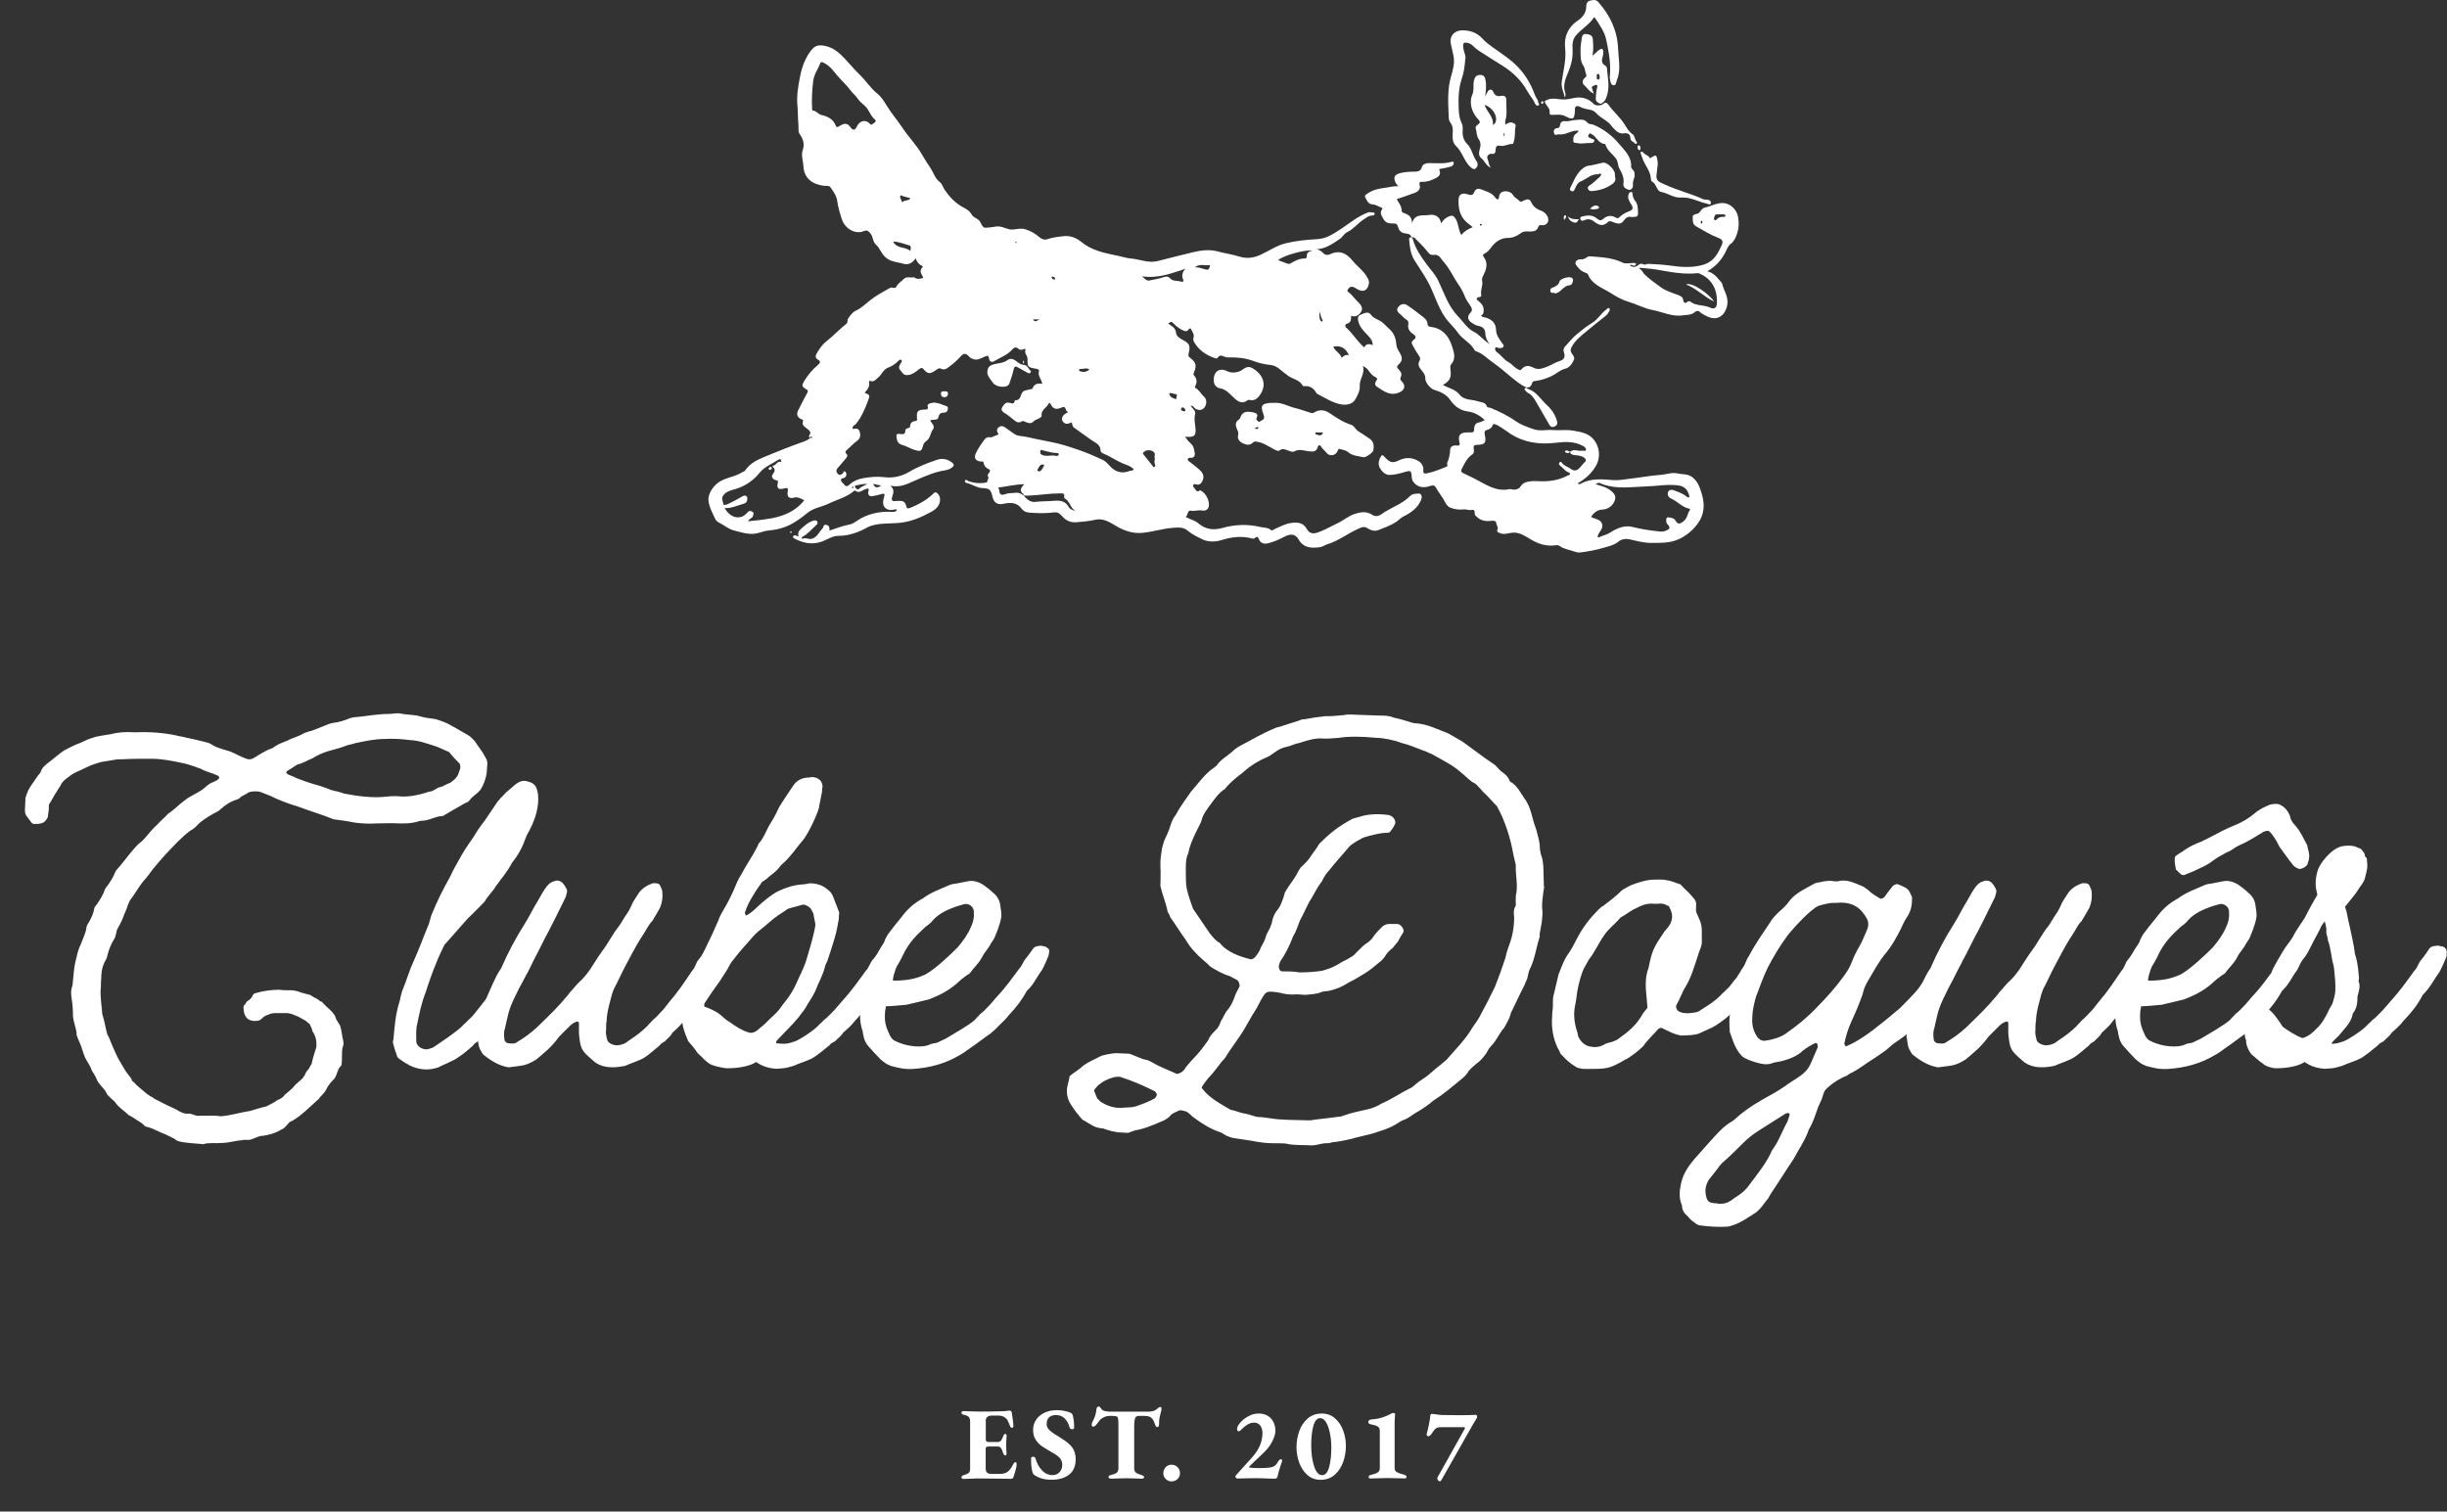 <?xml version="1.0" encoding="UTF-8"?><svg id="Layer_1" xmlns="http://www.w3.org/2000/svg" viewBox="0 0 510.2 315.21"><rect x="0" y="0" width="510.2" height="315.21" fill="#333333" stroke="none"/><defs><style>.cls-1{fill:#fff;stroke-width:0px;}</style></defs><path class="cls-1" d="m200.58,308.29c-.09-.06-.13-.14-.13-.22s.04-.17.12-.26c.08-.09.2-.15.35-.19.51-.14.87-.3,1.06-.47.19-.17.29-.48.29-.92v-9.74c0-.47-.09-.8-.27-1-.18-.19-.53-.35-1.06-.46-.33-.07-.49-.22-.49-.45,0-.08.04-.16.13-.22.09-.06.2-.1.34-.1.54,0,1.09.02,1.65.06.74.03,1.26.04,1.56.04,1.76,0,3.3-.02,4.63-.06.44,0,.82-.02,1.13-.07.31-.05.49-.08.54-.08.11,0,.23.03.34.1.11.06.18.17.19.31.03.27.09.68.17,1.22.11.77.17,1.29.17,1.56,0,.13-.03.23-.09.3s-.12.11-.19.11c-.19,0-.32-.11-.41-.34-.04-.1-.12-.28-.22-.54-.11-.26-.2-.46-.28-.62-.08-.16-.17-.29-.27-.39-.44-.44-.96-.66-1.54-.66h-1.61c-.31,0-.59.09-.81.26-.23.17-.34.4-.34.69v4.05c0,.34.18.51.54.51h1.88c.34,0,.6-.1.76-.31s.32-.53.48-.97c.09-.27.23-.41.43-.41.07,0,.14.04.19.13.06.09.08.2.06.34-.06.71-.09,1.29-.09,1.73,0,.6.02,1.18.06,1.73l.02.17c0,.26-.08.39-.24.39-.1,0-.2-.05-.29-.15-.09-.1-.16-.23-.2-.39-.13-.46-.27-.79-.44-1.01-.16-.21-.38-.32-.65-.32h-1.99c-.36,0-.54.17-.54.49v4.07c0,.41.09.71.28.89.19.18.47.27.86.27h1.84c.69,0,1.23-.16,1.63-.47.4-.31.81-.89,1.22-1.71.1-.17.24-.26.41-.26.07,0,.12.04.16.12s.05.17.05.29c0,.26-.04.56-.13.91s-.21.79-.39,1.32c-.07.2-.13.38-.17.54-.03.08-.09.15-.18.2-.09.05-.19.08-.29.08-.59,0-1.15,0-1.69-.02-3-.04-4.76-.06-5.29-.06-.47,0-.96.02-1.48.06-.69.03-1.18.04-1.48.04-.13,0-.24-.03-.32-.1Z"/><path class="cls-1" d="m215.78,307.68c-.23-.14-.38-.31-.45-.51-.13-.37-.22-.83-.29-1.39-.06-.56-.08-1.13-.05-1.71,0-.19.14-.28.43-.28.13,0,.22.02.28.05.06.04.11.1.17.2.31,1.1.78,1.97,1.41,2.61.63.64,1.35.96,2.16.96.63,0,1.12-.21,1.49-.63.36-.42.55-.9.55-1.45,0-.44-.09-.82-.26-1.12-.17-.31-.42-.58-.75-.83-.33-.25-.81-.55-1.43-.89-.81-.46-1.46-.86-1.93-1.2s-.87-.79-1.21-1.33c-.34-.54-.5-1.2-.5-1.97,0-.81.22-1.53.65-2.16.44-.63,1.03-1.11,1.79-1.46s1.61-.51,2.55-.51c.5,0,1,.05,1.49.15.49.1.91.22,1.25.36.17.07.3.15.37.24.08.08.15.24.2.45.17.69.26,1.52.26,2.51,0,.07-.04.14-.11.19-.07.06-.16.09-.28.09-.13,0-.25-.03-.35-.1s-.18-.15-.2-.25c-.24-.86-.6-1.51-1.07-1.95-.47-.44-1.05-.66-1.73-.66-1.33,0-1.99.64-1.99,1.93,0,.46.23.89.69,1.31.46.41,1.19.91,2.21,1.5,1.16.7,1.97,1.38,2.44,2.03.47.66.71,1.46.71,2.42,0,1.43-.45,2.5-1.36,3.22-.91.72-2.15,1.08-3.74,1.08-1.3,0-2.43-.3-3.38-.9Z"/><path class="cls-1" d="m231.28,308.25c-.11-.06-.16-.13-.16-.21,0-.23.17-.38.51-.45.57-.13.97-.29,1.21-.48.24-.19.35-.5.35-.93v-8.84c0-.77-.02-1.27-.07-1.51-.05-.24-.14-.38-.27-.44-.17-.09-.51-.13-1.01-.13h-.47c-.44,0-.87.11-1.29.32s-.74.49-.98.83c-.21.31-.42.58-.61.78-.19.21-.38.31-.57.31-.2,0-.3-.13-.3-.38,0-.21.04-.39.13-.54.29-.56.49-1.03.61-1.41.12-.38.2-.82.25-1.31.04-.37.22-.56.54-.56.07,0,.15.05.22.15.08.1.12.16.14.19.11.16.22.29.32.39.13.1.35.18.67.25.32.06.61.1.87.1h8.05c.33,0,.62-.03.89-.1.26-.06.46-.14.59-.22.1-.07.25-.19.45-.34.09-.08.18-.16.28-.22.1-.06.2-.1.3-.1.16,0,.24.12.24.36,0,.1-.01.25-.04.45-.07.26-.12.43-.15.51-.01.09-.07.31-.16.67-.09.36-.14.7-.14,1.02v.41c0,.53-.12.79-.36.79-.13,0-.24-.06-.32-.19-.09-.13-.18-.35-.28-.66-.17-.53-.41-.91-.73-1.15-.31-.24-.77-.35-1.37-.35h-1.11c-.27,0-.48.05-.62.16-.14.11-.25.32-.31.64-.06.32-.1.81-.1,1.47v8.63c0,.4.11.7.34.9.23.2.63.38,1.2.54.17.06.3.11.39.17.09.06.13.14.13.26,0,.1-.04.18-.13.24-.09.06-.19.09-.32.09-.53,0-1.09-.02-1.69-.06-.77-.03-1.29-.04-1.56-.04-.29,0-.8.01-1.54.04-.59.04-1.14.06-1.67.06-.11,0-.22-.03-.33-.09Z"/><path class="cls-1" d="m243.05,308.42c-.34-.34-.5-.74-.5-1.21s.17-.9.5-1.25c.33-.35.74-.52,1.21-.52.5,0,.92.17,1.26.51.34.34.51.76.51,1.26,0,.47-.17.87-.51,1.21-.34.33-.76.5-1.26.5-.47,0-.87-.17-1.21-.5Z"/><path class="cls-1" d="m265.64,308.35c-.15,0-.38-.01-.67-.01-1.34-.06-2.49-.09-3.45-.09-.63,0-1.65.02-3.06.06l-.45.02c-.06,0-.14-.04-.26-.12s-.17-.16-.17-.25c0-.1.02-.19.08-.27.05-.08.11-.15.18-.2l3.13-3.47c.77-.86,1.34-1.7,1.7-2.53.36-.83.55-1.73.55-2.7,0-.61-.16-1.12-.47-1.52-.31-.4-.74-.6-1.28-.6-.46,0-.91.13-1.35.39s-.84.58-1.2.96c-.26.3-.49.45-.69.45s-.3-.17-.3-.51.21-.75.64-1.26.99-.96,1.69-1.35c.7-.39,1.44-.58,2.21-.58.71,0,1.33.16,1.85.48.52.32.92.75,1.19,1.3s.41,1.14.41,1.8c0,.57-.17,1.22-.52,1.96-.35.74-.75,1.35-1.19,1.85-.33.38-.81.88-1.46,1.48-.64.6-1.04.97-1.18,1.11-.79.76-1.18,1.15-1.18,1.18,0,.06.11.1.32.13.46.06,1.1.09,1.93.09.71,0,1.35-.03,1.91-.09.49-.04.88-.16,1.18-.36s.55-.51.75-.92c.06-.11.14-.22.25-.32.11-.1.22-.15.35-.15.1,0,.17.04.21.13.04.09.05.19.02.3-.21.6-.42,1.22-.61,1.87-.19.65-.3,1.07-.31,1.25-.01.14-.08.26-.18.35s-.2.14-.27.14c-.04,0-.14,0-.29-.01Z"/><path class="cls-1" d="m272.59,307.58c-.76-.66-1.32-1.51-1.7-2.55s-.57-2.11-.57-3.22c0-1.17.19-2.29.57-3.36.38-1.07.96-1.95,1.76-2.64.79-.69,1.77-1.04,2.94-1.04,1.07,0,1.99.33,2.75,1,.76.66,1.33,1.51,1.71,2.55s.57,2.09.57,3.18c0,1.16-.19,2.28-.57,3.36s-.96,1.98-1.76,2.68c-.79.7-1.77,1.05-2.94,1.05-1.08,0-2.01-.33-2.76-1Zm4.52-1.59c.31-1.08.47-2.46.47-4.11,0-1.03-.09-2.01-.28-2.96-.19-.94-.45-1.71-.8-2.3-.35-.59-.77-.89-1.25-.89-.64,0-1.11.54-1.41,1.61-.3,1.07-.45,2.44-.45,4.11s.2,3.08.6,4.32c.4,1.23.96,1.85,1.69,1.85.64,0,1.12-.54,1.43-1.63Z"/><path class="cls-1" d="m285.47,308.25c-.08-.06-.12-.13-.12-.21,0-.23.14-.38.41-.45.49-.13.85-.24,1.1-.33.25-.09.45-.22.6-.4.15-.17.23-.41.23-.71v-7.75c0-.46-.16-.77-.47-.95s-.77-.32-1.37-.42c-.37-.07-.56-.24-.56-.49,0-.16.06-.28.19-.38s.29-.15.47-.16c.83-.06,1.57-.19,2.24-.4.66-.21,1.34-.5,2.02-.89.09-.04.16-.06.24-.06.1,0,.2.02.29.06s.14.09.14.15c0,.09-.01.26-.04.51-.04.56-.06.91-.06,1.05v9.74c0,.39.15.66.46.83.31.17.85.36,1.62.58.13.04.22.1.29.16s.1.15.1.27c0,.2-.11.3-.32.3-.33,0-.95-.01-1.86-.04-.89-.03-1.47-.04-1.76-.04-.3,0-.86.01-1.69.04-.69.04-1.31.06-1.86.06-.1,0-.19-.03-.27-.09Z"/><path class="cls-1" d="m299.85,308.73c-.11-.13-.17-.29-.17-.49,0-.11.12-.36.36-.73l.21-.36,5.16-9.23s.04-.09.04-.15c0-.1-.09-.15-.28-.15h-4.8c-.36,0-.64.06-.86.17-.21.12-.43.33-.64.64-.04.06-.13.18-.26.38s-.26.36-.4.5c-.14.14-.27.21-.4.21-.09,0-.16-.04-.24-.11-.07-.07-.11-.16-.11-.26,0-.11.04-.3.11-.55.07-.25.11-.4.13-.46.03-.19.06-.36.1-.51s.07-.29.1-.41c.2-.97.31-1.64.32-2.01,0-.14.05-.24.15-.3.1-.06.2-.08.3-.06.07,0,.15,0,.25.02.09.01.19.03.29.04.63.1,1.14.16,1.54.17l3.62.04c1.41,0,2.55-.03,3.4-.08.06,0,.11.05.15.15.04.1.06.2.06.3,0,.07-.04.18-.13.33-.09.15-.19.32-.3.5l-.36.58-6.42,11.33c-.09.16-.18.31-.28.46-.1.15-.17.22-.21.22-.19,0-.34-.06-.45-.19Z"/><path class="cls-1" d="m37.81,238.09c-.43,0-1.09-.22-1.3-.54l-1.96-.98c-1.3-.43-2.39-1.19-3.69-1.52-.11,0-.43-.11-.65-.22-.43-.54-1.2-.98-1.74-1.3-.65-.43-1.09-.76-1.63-.98-.98-.98-2.17-1.63-2.93-2.83l-.98-.87c0-.11-.22-.22-.43-.43-.11-.11-.22-.33-.33-.54-.54-1.09-1.63-1.74-2.06-2.93-.22-.54-.65-1.2-.98-1.74-.33-1.09-.98-1.74-1.41-2.72-.33-.76-.54-1.63-.87-2.5l-.65-1.52c0-.22-.22-.43-.22-.65,0-1.3-.65-2.5-.76-3.91,0-1.41-.11-2.72-.33-4.02-.11-.87-.11-1.52.22-2.39l.33-3.26c.11-.98.33-1.96.54-2.72.22-.98.43-1.74.87-2.61.43-1.2,1.09-2.39,1.2-3.69.11-.22.22-.54.33-.65.65-1.09,1.09-1.96,1.3-3.26.11-.22.33-.54.54-.76.65-.98,1.3-1.96,1.63-3.04.22-.43.43-.65.76-1.09.43-.65.87-1.3,1.19-2.06.11-.22.22-.54.43-.87,1.2-1.3,2.28-2.83,3.48-4.24.54-.54.98-1.2,1.63-1.63.33-.22.65-.65.98-.98.76-.87,1.52-1.85,2.5-2.72.65-.76,1.52-1.41,2.17-2.17,1.3-.87,2.39-2.06,3.91-3.15.43-.33,1.3-.76,2.06-1.2.22-.11.43-.22.54-.33.76-.33,1.3-.98,2.06-1.52.54-.43,1.41-.54,1.96-1.09.22-.11.22-.33.11-.54-.11-.11-.22-.22-.33-.22-1.09-.54-2.39-.76-3.48-1.41-1.3-.43-2.61-.98-3.91-1.2-2.06-.43-4.13-.87-6.41-.87-1.96,0-3.91,0-5.98.11-.54,0-1.19,0-1.63.11l-2.72.44c-1.19.33-2.17.65-3.26,1.19-1.2.65-2.5.98-3.48,1.85-.76.54-1.52,1.09-1.85,1.96-.22.33-.54.76-.76,1.2-.54.76-.98,1.74-1.63,2.72,0,.76,0,1.2-.11,1.63,0,.22-.11.65-.11.98-.33.65-.76,1.2-1.52,1.3-.33.11-.76.11-1.3.11-.22,0-.43-.11-.54-.22l-.98-1.3c-.33-.43-.43-.76-.43-1.3,0-.98.11-1.85.11-2.61.33-1.09.65-1.85,1.19-2.61.65-.87,1.19-1.85,1.96-2.72.22-.98,1.09-1.63,1.96-2.28.98-.76,1.96-1.63,2.93-2.28.87-.43,1.63-.87,2.39-1.2,1.3-.43,2.28-1.09,3.48-1.41,1.09-.43,2.5-.54,3.69-.76,1.63-.43,3.26-.54,5-.43h.65c2.72-.11,5.54.11,8.15.65.65.22,1.3.22,1.96.43,1.52.33,3.04.65,4.67,1.09.33.11.54.22.87.43,1.2.76,2.5.98,3.8,1.41,1.09.44,2.17,1.09,3.37,1.52.65.22,1.09.11,1.63-.22,1.41-.87,2.61-1.63,3.91-2.06,1.19-.98,2.5-1.2,3.69-1.85.65-.22,1.41-.54,2.17-.87.65-.43,1.41-.65,2.28-.87l2.5-.98c.54-.22,1.2-.54,1.96-.65,1.19-.11,2.39-.54,3.48-.98.43-.11.87-.22,1.3-.22,2.28-.22,4.45-.65,6.74-.65.76,0,1.63-.22,2.39-.11,1.41.33,2.93.22,4.35.65.98.33,1.96.33,3.04.54,1.09.33,2.39.76,3.37,1.41,1.09.54,2.06,1.2,3.26,1.85.65.33,1.09.87,1.52,1.3.76,1.19,1.63,2.17,2.28,3.48.33.54.43.98.33,1.63,0,.54-.11,1.09-.11,1.63-.22,1.3-.65,2.39-1.3,3.48-.22.11-.33.33-.43.43-.76.65-1.41,1.09-1.96,1.85-.11.22-.33.22-.54.33-.11.11-.33.11-.43.22-1.3.76-2.72,1.52-4.13,2.39-.11.11-.33.22-.65.22-1.41.11-2.61.98-4.24.98-.22,0-.54.11-.87.22-1.3.33-2.28.33-3.48.33-1.74-.11-3.37,0-5,0-1.63.11-3.26,0-4.78-.22-1.41-.33-2.72-.43-4.13-.65-2.39-.98-5-1.74-7.6-2.72-1.52-.43-2.93-.98-4.45-1.63-.98-.54-2.28-.98-3.37-1.41-.87-.11-1.74-.11-2.39.22-.43.33-.98.54-1.52.87-.11.22-.43.43-.76.54-1.41.43-2.39,1.09-3.48,2.06-.43.43-.98.65-1.41.87-1.3.76-2.61,1.52-3.58,2.61-.22.22-.43.43-.76.65-1.2.65-2.06,1.63-3.15,2.61-2.83,2.93-2.93,3.04-5.21,5.76-.43.65-.98,1.3-1.41,1.85-1.41,1.52-2.17,3.15-3.37,4.67-.11.33-.33.65-.43.98-.22.87-.76,1.85-1.09,2.83-.33.87-.87,1.63-1.19,2.39-.11.33-.11.65-.22.98-.11.22-.11.54-.22.65-.76,1.2-1.3,2.5-1.63,4.02-.11.33-.22.54-.43.87-.65,1.3-.76,2.5-.76,3.69-.11.65,0,1.3-.11,2.06-.11,1.74.22,3.48.33,5.21.54,1.63.65,2.93,1.09,4.35l.22.33c.65,1.63,1.3,3.15,2.06,4.67l1.41,2.39c.43.65.87,1.19,1.3,1.74,0,.33.22.54.54.76.65.76,1.41,1.3,2.17,1.96.43.43,1.09.87,1.74,1.19.22.22.65.44,1.09.65,1.2.65,2.39,1.2,3.8,1.85.87.54,1.63.98,2.72.87.22,0,.54.11.87.22.43.11.76.33,1.2.22.98,0,3.48-.11,4.45.11,1.96-.11,4.35-.87,6.08-1.09.98-.33,3.37-.98,3.48-.98.76-.43,1.63-.76,2.28-1.3.65-.22,1.3-.65,1.52-1.09.65-.54,1.2-.98,1.63-1.41.43-.54.98-1.09,1.52-1.52.43-.33.76-.65.87-.98.22-.11.22-.22.22-.33.22-.54.43-.76.87-1.3.11-.33.43-.76.54-.98.22-1.19.65-2.39.98-3.48v-.76c0-.87-.33-1.85-.87-2.61,0-.43-.33-.87-.54-1.41-.22-.11-.87-.76-.98-.76-.65-.33-1.41-.87-2.17-1.09-.43-.22-.87-.33-1.41-.43h-2.61c-.43,0-.98.11-1.19.22-.54.22-1.09.33-1.52.87-.22.11-.33.33-.65.44-.87.22-1.96.11-2.5-.44-.43-.43-.76-1.09-.76-2.39,0-.22.22-.43.33-.54.22-.22.22-.43.33-.54.54-.33,1.09-.76,1.3-1.41.22-.33.43-.33.76-.43,1.52-.43,3.15-.65,4.78-.65.76.11,1.41.11,2.39.11.54,0,1.09.11,1.74.33.54.22,1.41.43,2.28.65.11.11.43.22.65.43.54.22,1.09.54,1.41.87.33.11.43.11.54.33.87.98,2.06,1.74,2.61,2.83.11.54.43.98.76,1.52.22.22.22.43.33.65.22.76.33,1.63.43,2.28.22.76.33,1.41,0,2.06-.11.65-.11,1.09-.11,1.74,0,.76,0,1.3-.11,1.85,0,.11,0,.22-.22.33-.65.76-.65,1.63-1.2,2.5-.65.65-1.2,1.3-1.63,2.06-.22.65-.87,1.3-1.52,1.96q0,.11-.11.22c-1.85,1.63-3.59,3.48-5.65,4.67-.43.11-.65.33-.87.65-.33.33-.54.65-.87.87-.11.11-.33.22-.43.22-1.19.76-2.39,1.09-3.69,1.3-.87,0-1.41.33-2.28.65-.33.11-.87.33-1.2.22-.43,0-.98,0-1.2.11-.76,0-1.52.22-2.17.33-.65.11-1.3.22-2.17.22-.87.11-2.61-.11-3.48.22-.11.11-.22,0-.33,0-1.41-.11-2.93-.22-4.35-.43Zm45.3-72.03c2.17.22,4.45-.33,6.41-.98.87,0,1.52-.87,2.39-.98.33-.11.65-.22.98-.44.33-.11.65-.33.98-.43.22-.11.33-.22.43-.33.54-.33.87-.76,1.19-1.3.11-.43.33-.87.43-1.2.11-.43.11-.98-.22-1.3-.65-.65-1.3-1.3-2.06-2.28-1.09-.43-1.85-.87-2.82-1.2-1.74-.54-3.37-1.2-5.43-1.3-1.74-.22-3.48-.33-5.21-.22-2.06,0-4.02.44-6.08.87-.65.22-1.41.33-1.96.54-1.3.54-2.5.76-3.91,1.19-.98.33-2.06.76-3.04,1.41-1.09.43-2.06,1.09-3.15,1.3-.76.43-1.3.87-2.06,1.3-.11,0-.22.22-.33.43.22.22.33.33.54.43.54.22.98.33,1.52.65,1.63.65,3.26,1.2,4.89,1.63l1.85.65c.87.44,1.74.44,2.61.76.22.11.43.11.65.22,2.82.54,5.87.98,8.8.65.87-.11,1.74-.11,2.61-.11Z"/><path class="cls-1" d="m85.17,222.01c-.76-.33-1.41-.87-2.06-1.3-.22-.22-.43-.54-.43-.87-.33-.76-.54-1.63-.76-2.39,0-.22,0-.43.11-.65.22-2.61.43-5.21,1.2-7.71.22-.54.22-1.09.43-1.74.11-.43.22-.87.43-1.3.76-1.85,1.3-3.8,2.17-5.65,1.09-2.39,2.06-5.11,3.15-7.71l.54-1.85c1.3-3.15,2.17-4.89,3.91-8.04.65-1.52,1.74-3.26,2.5-4.67.87-1.52,1.96-2.93,2.5-3.8.65-1.09,1.3-2.06,2.17-3.15l2.72-4.02c.43-.54.76-.87,1.2-1.3.43-.54.98-.98,1.52-1.41,1.52-1.41,2.39-1.96,3.8-1.41.87.22,1.41.76,1.63,1.41.33.98.65,2.93-.33,5.98-.43,1.2-.76,1.96-1.41,3.15-.87,1.41-.87,3.15-3.37,6.3-1.3,2.39-2.5,3.58-3.04,4.45-.33.33-.54.76-.76,1.09-.65.87-1.41,1.63-1.96,2.61-1.09,1.09-1.96,2.06-3.48,3.48-1.96,2.17-3.69,4.24-4.89,5.54-.33.65-1.41,2.93-1.63,3.59-.87,2.06-1.63,4.24-2.28,6.3-.87,2.17-1.3,4.35-1.74,6.52-.33,1.2-.22,2.39-.22,3.58,0,1.3,1.52,1.96,2.5,1.74.22-.11.76-.22.98-.33,1.63-1.09,4.89-3.26,6.08-4.45.33-.43.87-.76,1.2-1.19.76-.65,1.41-1.41,1.96-2.17.33-.33,1.09-1.41,1.3-1.63,1.96-2.39,2.93-4.13,4.45-6.52.65-.76.98-1.74,1.63-2.39.65-.76,1.09-1.63,1.52-2.28.43-.43.98-.54,1.3-.54.11,0,.54-.11.65,0,.22.11.65,0,.98.33.33.33.54.54.33,1.63-.11.33-1.3,2.93-1.63,3.48-1.19,1.96-1.52,3.15-3.04,4.78-.98,2.06-1.85,3.48-3.48,5.54-.65.76-1.52,1.63-2.28,2.39-.54.76-1.3,1.3-1.63,1.74-.43.33-.87.54-.87.76-1.19,1.09-2.28,1.96-3.26,2.61-.87.65-3.37,1.63-4.13,2.06-2.28.76-4.24.43-6.19-.54Z"/><path class="cls-1" d="m100.81,219.94c-.22-.22-.43-.54-.76-1.2-.11-.33-.22-.54-.22-.65l-.33-1.96c.22-1.41.33-2.61.54-3.91.22-1.19.65-2.28,1.63-4.67.87-1.85,1.52-3.69,2.61-5.32l.22-.33c1.3-3.04,3.15-6.52,4.89-9.23.76-1.2,1.3-2.28,1.96-3.48.76-1.2,1.41-2.5,2.17-3.69.43-.65.65-.87.87-1.09.33-.33.76-.54,1.19-.65.65-.33,1.52,0,1.85.54.22.22.43.54.76,1.2,0,.22.11.43,0,.65-.11.43-.22.98-.43,1.3-1.19,2.39-2.17,4.46-3.37,6.74-.98,1.74-2.06,4.13-3.04,5.87-1.09,1.96-1.96,3.91-3.04,5.87-.98,1.96-1.63,3.26-2.06,4.56s-.65,2.72-.98,4.02c-.22.54-.22,1.19-.11,2.17,0,.44.43.87.87.87.87.11,1.41.11,1.74-.22,1.3-.76,2.72-1.74,4.24-3.15,3.04-2.93,4.45-4.35,5.98-6.19.33-.33.54-.65.87-1.09.65-.65,1.19-1.41,1.85-2.06.76-.65,1.41-1.41,2.28-2.61.87-1.3,1.63-2.61,2.5-3.8,1.41-1.85,2.17-3.58,3.58-5.32.54-.76.98-1.63,1.52-2.39.33-.43.76-1.2,1.09-1.96.22-.54.54-1.09,1.41-2.39.54-.87,1.52-1.63,2.72-2.06.33-.22.76-.11,1.09-.11s.65.22.76.54c.33.65.43.98.43,1.3.11.98,0,2.06-.43,3.15-.54,1.09-1.09,1.85-1.63,2.83-.87.87-1.3,1.96-1.96,2.93-.87,1.3-1.52,2.39-3.69,6.52-.76,1.41-1.41,2.93-2.17,4.35-.33.54-.43,1.09-.65,1.63-.22.76-.33,1.41-.54,2.06-.33,1.3-.54,2.5-.54,3.48-.11.33-.11.65-.11,1.74-.11.54,0,1.2.22,2.06.11.65,1.09,1.2,2.17,1.2.98-.11,1.74-.44,2.17-.87,1.96-1.3,2.93-2.06,4.02-3.15.33-.43.76-.76,1.09-1.19.65-.54,1.2-1.09,2.17-2.17.33-.33,1.09-1.41,1.3-1.63,2.06-2.39,3.15-4.13,4.78-6.52.76-.76.76-1.74,1.41-2.39.65-.76,1.09-1.63,1.52-2.28.22-.33.76-.54,1.3-.54.11,0,.65-.11.76,0,.22.11.65,0,1.09.33.43.33.54.54.54,1.63,0,.22-.87,2.39-1.41,3.48-1.3,1.96-1.63,3.15-3.15,4.78-.87,1.85-1.85,3.26-3.91,5.54-.33.54-.87,1.09-2.28,2.39-.33.76-1.2,1.3-1.52,1.74-.54.33-.98.54-.98.76-1.3,1.09-2.28,1.96-3.26,2.61-.98.65-3.15,1.3-4.02,1.74-2.93.65-5.21.33-6.74-1.09-2.5-2.17-2.61-2.39-2.93-5.65v-2.06c0-.33-.11-.43-.33-.43-.33,0-1.09.43-1.52.87l-2.28,2.28c-1.63,2.28-3.26,3.48-4.78,4.78-1.19.76-2.28,1.2-3.26,1.3l-2.5.33c-1.74-.33-3.15-.98-5.21-2.61Z"/><path class="cls-1" d="m187.29,199.19c0,.33-1.2,2.93-1.52,3.48-1.41,1.96-1.85,3.15-3.48,4.78-1.09,2.06-2.17,3.48-4.13,5.54-.54.76-1.52,1.63-2.39,2.39-.43.76-1.3,1.3-1.63,1.74-.54.33-1.09.54-1.09.76-1.3,1.09-2.39,1.96-3.37,2.61-.98.65-3.26,1.3-4.13,1.74-1.74.54-1.85.54-3.8.65-2.72-.22-3.8-1.3-4.13-1.41-.87.65-3.04,1.3-5.98,1.3-.76,0-3.37-.54-3.91-1.09-1.09-.76-1.09-1.09-2.06-1.85l-.22-.22c-.54-.87-1.3-1.74-1.96-2.5-.65-1.52-1.85-4.35-.98-5.98.43-.43.33-.43.87-.98.65-.54.87-.54.54-.76-.22-.11-.43-.22-.54-.33-.54-.43-.54-.65-.65-1.3,0-.22,0-.43-.11-.65,0-.43,0-.98.33-1.3.87-.87,1.52-1.85,1.74-3.04,1.3-2.61,2.5-5.32,3.8-7.93l1.3-2.93c.22-.65.54-1.3.87-1.85.87-1.41,1.63-2.93,2.28-4.35.54-1.2.87-2.28,1.63-3.37,1.19-2.28,2.28-3.69,3.26-5.65.22-.33.22-.65.43-.87.98-1.09,1.41-2.39,2.06-3.58.65-1.09,1.41-2.28,1.96-3.58.33-.76,2.72-4.24,3.15-4.89.76-1.09,1.85-1.63,3.26-1.63.22,0,.43-.11.65-.11,1.19.11,2.06.65,2.17,1.96-.11.43-.11.76-.11,1.09-.22.98-.33,1.85-.54,2.72-.11.22,0,.43-.11.65-.43,1.63-2.17,5.21-3.15,6.52-1.41,1.63-2.61,3.48-4.13,4.89-.54.43-.98.98-1.41,1.52-.76.76-1.63,1.3-2.17,1.85-.33.22-.54.43-.98.65-.54.87-1.2,1.63-1.74,2.61-.76,1.2-1.41,2.39-1.85,3.8,0,.22.11.43.22.65.87-.43,1.63-1.09,2.28-1.74,1.3-1.2,2.93-2.61,4.45-3.37,1.63-.76,3.26-1.3,5.11-1.41.43,0,.87-.11,1.41-.22,1.41,0,2.72.33,3.91,1.41.43.33.76.76.98,1.3l1.3,3.37c-.11.65,0,1.41-.22,2.06-.22,1.41-.54,2.72-1.09,4.46-.43,1.3-.76,2.5-1.2,3.69-.22.33-.33.65-.43.98-.43,1.85-1.41,3.48-2.06,5.21-.54,1.19-1.3,2.17-1.96,3.37-.43.76-.98,1.3-1.41,1.96-1.41,1.74-3.04,3.26-4.56,4.89-.22.22-.22.43-.22.65.33,0,.76.11,1.52.11s1.3-.11,2.5-.54c.87-.33,3.48-1.96,4.67-3.15.33-.43.87-.76,1.19-1.19.87-.65,1.52-1.41,2.28-2.17.33-.33,1.19-1.41,1.41-1.63,2.17-2.39,3.37-4.13,5.11-6.52.76-.76.87-1.74,1.52-2.39.65-.76,1.2-1.63,1.63-2.28.33-.43.98-.54,1.3-.54.11,0,.65-.11.76,0,.22.11.65,0,1.09.33.43.33.54.54.43,1.63Zm-40.31,10.76c1.52.54,2.83,1.2,3.91,2.28.43.33.76.65,1.2.87,1.2.87,2.5,1.74,3.91,2.17.54.22.98.11,1.41-.11l.54-.33c.54-.54,1.09-.87,1.63-1.41,1.09-1.2,2.5-2.17,3.37-3.58l1.09-1.41c.76-.98,1.41-2.06,1.96-3.26.65-1.52,1.41-2.93,1.96-4.45.76-2.5,1.63-5.32,2.06-7.82-.11-.87-.33-1.63-.43-2.39l-.33-.65c-.22-.65-1.3-1.3-1.96-1.2-.98.33-2.06.54-3.04.87-.87.65-1.3.87-1.96,1.3-1.3.87-2.72,2.28-4.02,3.26-.87.65-1.63,1.63-2.39,2.5-1.2,1.3-2.28,2.61-3.37,4.02-.43.65-.76,1.41-1.2,2.06l-1.19,1.85c-1.09,1.52-2.17,3.04-3.15,4.56-.22.33-.22.87,0,.87Z"/><path class="cls-1" d="m185.66,222.22c-.76-.22-1.41-.76-2.06-1.3-.87-.87-1.74-1.85-2.61-2.82-.54-.65-.87-1.41-.98-2.28-.11-.22-.11-.43-.11-.65-.43-1.2-.65-2.5-.54-3.8,0-1.19,0-2.28.22-3.48.22-.65.22-1.41.33-2.06.43-.87.76-1.74,1.09-2.61.76-2.06,1.96-4.67,3.15-6.41.22-.33.33-.65.43-.98l.54-.98c.87-1.19,1.85-2.39,2.82-3.58,1.2-1.63,2.61-2.93,4.45-3.91,1.74-1.3,3.69-1.96,5.65-2.83.33-.11.65-.22.98-.22l2.82-.54c1.09-.22,2.06.11,3.04.65.76.54,1.52,1.09,2.17,1.74.87.65,1.41,1.63,1.52,2.72.11.65.22,1.41.22,2.17-.11.98-.43,1.85-.76,2.82l-.65,1.63c-.22.54-.76,1.09-.98,1.63-.22.43-1.09,1.52-1.3,1.85l-.54.98c-.65,1.09-1.63,1.96-2.39,3.04-.11.11-.33.22-.54.33-.54.43-1.19.87-1.63,1.3-1.63,1.52-3.48,2.72-6.41,3.8l-4.56,1.09c-.98.11-3.59.33-4.35.33,0,.11,0,.65-.11.76-.22,2.28,0,3.26.98,5.32.22.43.54.87.98,1.09q2.17,1.09,4.67,1.2c.98,0,1.85,0,2.72-.43.43-.22.98-.22,1.41-.33.33-.11,1.52-.76,1.85-.87,1.63-.98,4.89-2.82,6.08-3.91.33-.43.76-.76,1.09-1.2.76-.54,1.41-1.3,2.06-1.96.33-.33,1.09-1.3,1.3-1.52,2.06-2.17,3.15-3.8,4.78-5.97.65-.65.87-1.63,1.41-2.17.65-.76,1.09-1.52,1.52-2.06.33-.43.87-.54,1.2-.54.11,0,.54-.11.65,0,.22.11.65,0,.98.33.43.22.65.44.43,1.41,0,.33-1.09,2.72-1.41,3.26-1.3,1.74-1.63,2.93-3.15,4.35-1.09,1.96-2.06,3.26-3.8,5.11-.54.76-1.41,1.52-2.17,2.28-.54.65-1.3,1.2-1.63,1.52-.54.33-3.37,2.5-4.24,3.04-.54.43-1.63,1.2-2.28,1.52-2.93,1.74-6.19,2.61-9.67,2.83-1.85.11-2.93-.22-4.67-.65Zm7.06-18.9c2.06-.98,5.65-4.45,6.95-5.76,1.09-1.3,2.06-2.61,2.72-4.13.54-1.09.76-2.17.65-3.37,0-.98-1.09-1.74-1.96-1.52-.76.22-1.63.43-2.39.76-1.74.65-3.37,1.52-4.56,3.04-.33.33-.76.65-1.09.87-1.74,1.63-3.48,3.15-4.89,6.19-.33.76-.76,1.41-1.19,2.17-.22.43-.33.87-.43,1.19-.22.65-.43,1.52-.33,1.74,3.04,0,4.78-.43,6.52-1.19Z"/><path class="cls-1" d="m268.88,238.63c-.87-.22-1.3-.22-3.37-.22-1.63,0-3.04-.22-4.67-.54-1.2-.22-2.39-.33-3.59-.54-.65-.11-1.09-.33-1.63-.54-.54-.33-.98-.65-1.41-.76-1.63-.54-3.37-1.52-5.54-3.15-.65-.65-.98-.87-1.3-1.09-.76-.22-1.2-.33-1.52-.22-.65.33-1.41.54-1.85,1.09-.33.43-.76.65-1.3.98-3.04,1.3-4.45,1.85-5.98,2.06l-1.52.54c-.76,0-1.41-.11-2.06-.11-.65-.11-1.41-.22-1.96-.43-.54-.11-1.09-.43-1.63-.43-1.3-.11-2.28-.87-3.37-1.52-.43-.11-.76-.54-1.2-1.09-.65-.76-1.19-1.52-1.74-2.39-.76-1.2-.98-2.61-.65-3.91.11-.65.33-1.2.43-1.96.87-.76,1.96-1.3,2.82-2.17,1.2-.87,2.39-1.3,3.59-1.96.33-.22,2.5-.65,3.26-.65.87,0,1.74.11,2.72.11,1.2.33,2.39,1.09,3.69,1.3.43.11.76.33,1.19.54,1.63.98,3.48,1.63,5.11,2.39.54-.11.98-.33,1.41-.76.54-.87,1.19-1.52,1.74-2.17,1.19-1.19,2.17-2.39,3.37-4.13.22-.65.65-1.2,1.63-2.17.43-.43.76-.98.98-1.74.54-.76.87-1.85,1.52-2.5.65-.87.98-1.52,1.41-2.72.22-.76.65-1.3.98-2.06.11-.43-.22-1.3-.65-1.41l-1.41-.76c-1.52-.43-2.72-1.19-4.02-1.96l-.65-.65c-.22-.22-.43-.33-.76-.65-1.52-1.3-2.82-2.72-3.69-4.24-1.19-1.63-2.17-3.26-3.26-4.78-.11-.43-.33-.76-.54-1.09-.33-1.85-1.09-3.48-1.52-5.43,0-1.2.11-2.72,0-4.13v-.76c0-.87.22-1.96.33-2.93l.43-1.52c.54-1.2,1.09-2.28,1.41-3.48.33-.98.65-1.52,1.09-2.06.87-1.74,2.06-3.15,3.04-4.67,1.63-1.85,2.93-3.8,4.89-5.11.22-.22.43-.33.54-.43.76-1.2,2.17-1.96,3.15-2.82.65-.65,1.3-1.09,1.96-1.41,2.28-1.2,4.45-2.5,6.84-3.48.33-.11.65-.33.98-.33,1.2-.33,2.28-.76,3.48-1.09.43-.11.87-.33,1.2-.43.22-.11.33-.11.76-.11,1.19-.22,2.39-.43,3.59-.54.43-.11.87-.11,2.06-.11.87-.11,1.74-.11,2.61-.22.33-.11.65-.11,1.3-.11,2.06.11,4.02.11,6.08.22.98,0,1.96,0,2.93.43,1.09.22,2.17.54,3.26.87.54.22,1.09.33,1.63.33,2.28.22,4.35,1.3,6.41,2.06l2.28,1.3c.43.22.76.43,1.19.76,1.96,1.41,3.91,2.93,5.87,4.24.76.43,1.09,1.09,1.74,1.63.98.65,1.41,1.2,1.63,1.63.11.43.33.65.65.76,1.2.87,1.74,2.06,2.5,3.15.76.98,1.19,2.06,1.52,3.26.33,1.3.65,2.39,1.09,3.58.22.98.54,1.96.65,2.93,0,.76.11,1.63.33,2.28.33.76.33,1.52.43,2.28,0,1.3.11,2.72.11,4.02.11.22,0,.65-.11,1.3-.22,1.74-.33,2.72-.22,3.69.11.65,0,1.52-.11,2.61l-.43,2.39v.65c-.76,2.28-.98,4.56-2.06,6.74-.22.43-.33.98-.54,1.96l-.65,1.52c-.87,1.63-1.63,3.37-2.5,5.11-.11.22-.33.54-.33.87-.33,1.09-.87,1.85-1.3,2.72-1.09,1.2-1.63,2.72-2.72,3.8-.54.54-.76,1.09-1.09,1.63-.65.87-1.3,1.63-1.85,1.96-.76.65-1.3,1.09-1.74,1.63-.33.54-.65.98-1.3,1.52-2.5,2.06-4.02,3.37-6.08,4.67-.87.76-2.06,1.63-3.58,2.5-.76.43-1.52,1.09-2.28,1.41-.76.22-1.3.65-2.06,1.09-1.41.87-3.04,1.3-4.67,1.85l-2.61.65c-.43.11-1.09.22-1.63.43-1.41.33-2.82.65-4.24.76-.54.22-.98.22-1.63.22-.98.11-1.74.44-2.72.44-1.52-.11-3.04,0-4.56-.22Zm-33.14-7.71c.43-.11.98-.11,1.41-.33,1.3-.43,2.61-.98,3.59-1.52.33-.33.54-.76.43-.98-.11-.11-.22-.43-.43-.54-2.61-1.3-4.67-2.17-6.74-2.83-.43-.22-.76-.22-1.63-.11-1.3.33-2.39.87-3.15,1.52-.33.22-.54.54-.76.76-.33.33-.43.54-.22.87.22.54.33.87.54,1.3l.65.65c1.52.98,2.93,1.41,4.56,1.3.43,0,1.2-.11,1.74-.11Zm38.02,2.61c2.61-.33,3.91-.43,5.32-.65.43,0,.65-.11.98-.22,1.74-.65,3.69-.98,5.43-1.41,1.09-.33,1.85-.65,2.5-1.09,2.06-.87,3.91-2.17,5.87-3.15.33-.11.65-.33.87-.54.98-.87,1.52-1.2,2.17-1.63,1.19-.76,2.17-1.85,3.37-2.72l.76-.65c.22-.22.33-.22.54-.44,1.85-2.17,3.91-4.13,5.43-6.74.76-1.09,1.41-1.96,1.96-3.15.76-1.41,1.63-3.04,2.72-5.32.87-2.17,1.41-3.69,2.17-5.98.22-.98.43-1.74.76-2.61.76-1.96,1.09-3.91,1.09-5.87-.11-1.09-.11-1.74.22-2.28.22-.33.11-.65.11-.98,0-1.09,0-1.41.11-1.74.33-1.85-.11-3.69-.11-5.65.11-.33-.11-.65-.11-.87l-.33-1.41c-.65-3.69-1.74-7.17-3.48-10.32-.98-.98-1.85-2.06-2.83-2.93-.54-.65-1.09-1.2-1.63-1.74-1.19-.54-1.96-1.52-2.93-2.28-.87-.76-1.74-1.41-2.72-1.96-1.09-.65-2.28-1.3-3.48-1.96-.65-.22-1.09-.54-1.85-.76-1.41-.54-2.93-1.2-4.35-1.52-1.63-.65-4.02-1.09-5.21-1.09-3.37-.33-5.87-.33-8.04,0-1.3.11-2.5.22-3.69.11-.76,0-1.52.11-2.39.33-.54.11-1.09.33-2.17.65-.87.11-1.74.65-2.5.76-1.09.22-1.85.65-2.72,1.3-.54.33-.87.65-1.41.87-1.85.76-3.59,1.85-5.11,3.26-1.63,1.2-2.83,2.28-3.69,3.37-1.19.76-2.06,1.96-2.93,3.15-.76,1.09-1.63,2.06-1.96,3.48-.11.43-.33.76-.87,1.85-.98,1.96-1.63,3.48-1.85,4.89-.43.87-.54,1.63-.54,3.37.11,3.37-.33,3.15,1.52,8.26l3.48,5.11c.43.54.87,1.09,1.63,1.74.33.11.65.43.98.87,1.41,1.3,3.26,2.17,5.98,2.82q.22,0,.33-.11c.33-.11.54-.33.76-.65.43-.54.76-1.09.98-1.74.33-.65.76-1.3.98-2.06.22-.98.87-1.63,1.09-2.5.11-.22.22-.43.22-.65.22-1.19.65-2.06,1.41-2.93.43-.65.65-1.3.98-2.17.22-.87.33-1.2.54-1.52.76-1.3,1.85-2.5,2.5-3.91l.54-.87c.65-.65,1.3-1.19,1.85-1.96.54-.87,1.19-1.63,1.74-2.5.22-.33.22-.43.33-.54,2.06-2.06,3.48-3.15,4.89-4.02.65-.44,1.3-.76,2.06-1.2l1.52-.43c1.74-.54,3.69-.65,6.08-.33,0,0,.11.11.22.11.76.22,1.3,1.2.98,1.85-.33.65-.54.98-.76,1.19-.22.43-.43.54-.76.54-1.52,0-2.93.43-4.24.76-.33.11-.76.22-.98.33-2.06,1.09-2.72,1.63-3.26,2.39-1.2,1.41-2.5,2.82-3.69,4.35-.54.54-.87,1.09-1.19,1.63-.22.43-.33.76-.65,1.09-.87,1.19-1.41,2.5-2.28,3.8-.65,1.2-1.2,2.5-1.96,3.91-.43.98-.76,2.28-1.41,3.26-.87,2.28-1.74,3.91-2.72,5.32-.11.22-.11.43-.22.65-.22.54.11,1.41.54,1.41,1.52,0,2.39,0,3.69.22,1.63,0,3.15-.11,4.67-.33,1.3-.33,2.39-.76,3.48-1.41.76-.54,1.74-.87,2.5-1.41.43-.22.87-.54,1.09-.87,1.3-1.3,1.74-1.74,2.28-2.06.65-.43,1.09-.87,1.41-1.41.54-.76,1.09-1.3,1.74-1.96.43-.43.98-.65,1.52-.65h1.74c.33,0,.76.33.98.65.33.43.43.87.11,1.3-.33.54-.76,1.19-.98,1.74-.11.11-.43.43-1.09,1.3-.87.65-1.3,1.2-1.74,1.96-.33.43-.65.76-.98.98-1.19.98-2.17,1.85-3.15,2.39-1.09.65-2.06,1.3-3.26,1.85-1.3.87-2.61,1.41-4.02,1.74-.43.11-1.09.11-1.52.22-1.2.54-2.5.54-3.58.65-.65,0-1.2-.11-1.74-.11-1.3.11-2.39,0-3.59-.33-.54-.11-1.3-.22-2.06-.22-.43,0-.87.22-1.09.54l-.43.65c-.54.87-.98,1.96-1.63,2.93-.65.98-1.19,2.06-1.85,3.15-1.19,2.17-2.93,4.24-4.24,6.41-.11.22-.22.33-.65.76-.98,1.2-1.85,2.5-2.93,3.58-.43.54-.87,1.09-1.19,1.63-.22.22-.22.43,0,.65,1.52,1.96,3.69,3.04,5.87,4.35.98.11,1.96.65,2.93.76.65.11,1.19.33,1.96.54.65.22,1.09.22,1.63.22.54.11,1.09.11,1.63.22,2.61.44,5.32.33,8.04.44.65,0,.76,0,.98-.11Z"/><path class="cls-1" d="m329.49,222.77c-.33,0-.65-.11-.98-.33-1.09-.65-1.96-1.41-2.82-2.39-.22-.11-.33-.33-.43-.54-.11-.33-.22-.54-.43-.87-1.09-2.17-1.41-4.56-1.19-6.95,0-.43,0-.76.11-1.3.11-.98-.11-1.96.22-3.04l.98-4.13c.65-1.63,1.19-3.26,2.28-4.67.65-.98,1.2-2.17,1.74-3.15,1.09-2.06,2.61-4.02,4.24-5.65.33-.33.65-.65,1.09-.87,1.3-.98,2.72-2.06,3.91-3.26.54-.33,1.09-.65,1.74-.98,1.41-.54,2.93-1.09,4.56-1.2.98,0,2.06-.11,3.04.11.87.11,1.74.54,2.82.87.87.98,1.85,1.74,2.61,2.72.54.54.76,1.09.65,1.85,0,.54-.11,1.09.22,1.63l.65,1.52c.22.65.33,1.3.33,1.96v2.39c0,.33-.11.76-.22,1.09-.54,1.3-.87,2.72-1.41,4.13-.43,1.41-.98,2.72-1.74,4.02-.76,1.2-1.2,2.61-1.96,3.91-.11.33,0,.87.43,1.2.22.11.76.54,2.39.43.87-.11,1.63-.11,2.28-.65,1.74-1.09,2.93-1.85,4.13-3.04.33-.44.87-.76,1.19-1.2.87-.65,1.41-1.74,2.17-2.5.11-.33.76-1.09.98-1.63,1.41-1.96,1.85-2.82,2.5-3.8.87-1.63,2.5-1.41,3.15-.87.65.54.54,1.3-.11,3.15-.65,2.06-1.52,3.48-3.04,5.54-.87.87-2.72,3.48-4.24,4.78-1.63,1.41-1.41,1.3-3.48,2.72-.98.65-2.72,1.3-3.59,1.74-.76.33-2.5.43-3.8.43-1.74-.33-2.82-1.09-4.13-1.63-.22.11-.43.11-.65.33-.98,1.19-2.17,2.17-3.04,3.48-1.09,1.09-2.28,1.96-3.48,2.72-.22.11-.43.11-.65.33-3.04,1.74-3.58,1.74-7.71,1.74-.43,0-.98,0-1.3-.11Zm4.89-4.89c.43-.33,1.09-.43,1.85-.65.54-.22,1.09-.43,1.41-.76,1.74-1.2,3.37-2.61,4.45-4.35.33-.65.76-1.2,1.41-1.96l-.33-3.8c-.11-1.63,0-3.04.54-4.46.76-3.8,1.09-4.35,3.37-7.71.33-.33.65-.76.98-1.2.87-1.41.65-2.61,0-3.8,0-.22-.22-.33-.43-.33-.33-.22-.76-.43-1.3-.43s-1.3.11-1.96,0c-1.19,0-2.28.43-3.04.87-1.09.43-1.85,1.09-2.93,1.74-.22.11-.43.22-.54.33-1.09,1.3-2.61,2.39-3.48,3.8-1.09,1.52-1.85,3.37-3.15,5-.43.87-.98,1.63-1.3,2.5q-.98,2.72-1.3,5.76l-.33,1.85c-.22,1.63,0,3.26.54,4.89.11.22.11.65.22.98.54,1.09,1.2,1.74,2.28,2.06,1.09.22,1.96.22,3.04-.33Z"/><path class="cls-1" d="m354.81,255.58c-.54,0-1.09-.22-1.52-.65-.54-.33-.98-.76-1.3-1.19-.76-.65-1.3-1.3-1.3-2.39-.65-1.41-.54-2.93-.22-4.45.43-2.06,1.52-3.69,2.82-5.21l3.48-3.91c1.3-1.41,2.5-2.83,4.13-3.8.65-.33,1.09-.87,1.63-1.3,2.06-1.74,4.45-3.15,6.84-4.45,1.2-.65,2.39-1.41,3.58-2.28.76-.54,1.74-1.09,2.61-1.74.87-.65,1.52-1.41,1.96-2.39.43-1.09.98-2.17,1.41-3.26.11-.33.11-.65-.11-.98l-.22-.11c-.98.43-1.85.98-2.72,1.63-1.2,1.2-2.82,1.74-4.35,2.17l-1.74.33c-1.2.54-2.28.33-3.48,0-1.09-.33-2.17-.65-3.04-1.3-1.52-1.52-1.96-3.37-2.61-5.11-.11-1.74-.22-3.48.43-5.21.33-.98.11-2.06.65-3.04.43-2.39,1.52-4.45,2.39-6.63.11-.33.33-.65.54-.98,1.3-2.5,2.93-4.78,4.45-7.06.43-.76.98-1.3,1.63-1.96.87-.76,1.74-1.52,2.39-2.5,1.41-1.74,3.37-2.5,5.21-3.58.22-.11.65-.22.98-.22.76-.22,1.63-.33,2.39-.33.54.11.98.11,1.41.11,1.85-.54,3.48.33,5.11.98.43.11.76.54,1.19.76.76.76,1.63,1.3,2.61,1.85.11.11.76-.11.87-.33.54-.76,1.09-1.52,1.74-2.28.22-.22.54-.33.87-.43.43.11.87.33,1.3.54.87.33,1.3.87,1.63,1.74.11.22.22.43.22.65,0,1.41-.22,2.82-1.09,4.02-.54.76-.87,1.63-1.3,2.5-.65,1.3-1.85,3.58-3.37,5.32-1.3,1.63-2.28,3.48-3.37,5.32-.54.87-.98,1.85-1.19,2.93-.65,1.85-1.41,3.69-2.28,5.54-.65,1.41-1.19,3.04-1.52,4.67,0,.22.11.44.22.54s.22.11.33,0c2.06-.87,3.91-2.17,5.65-3.48.43-.33.76-.65,1.09-.87,1.3-.98,2.93-2.39,4.35-3.58,2.72-2.72,3.58-3.69,4.02-4.35,1.52-2.28,3.15-4.46,4.78-6.52l.98-1.52c.43-.54,1.09-.65,1.96-.43.76.11,1.3.87,1.3,1.63,0,.43-.22.98-.22,1.41,0,.54-.65,1.41-.87,1.85-.54.87-.98,2.28-1.63,3.04-2.17,3.48-4.35,5.87-6.52,7.93-.22.33-.43.54-.65.76-1.85,1.63-.43.65-2.39,2.17-.98.76-2.17,1.41-3.04,2.28-.98.87-2.06,1.52-3.15,2.28-1.63.98-3.04,2.17-4.78,3.04-.33.11-.54.33-.87.54-1.63.65-3.15,1.63-4.35,2.82-.54.54-.65,1.3-.87,1.96-.33.65-.54,1.3-.87,1.96-.54,1.52-.98,3.04-1.85,4.45-.76,2.28-2.17,4.24-3.26,6.3-1.63,2.39-3.15,4.89-4.78,7.28-.22.43-.43.87-.76,1.2-.76.98-1.52,2.17-2.61,2.82-1.41.87-2.72,1.85-4.35,2.39-.43.11-.87.33-1.3.33-1.74.11-3.59,0-5.32-.22Zm4.02-4.56c.76,0,1.41-.22,2.06-.65.43-.33.87-.65,1.41-.98.98-.65,1.85-1.41,2.5-2.39,1.52-2.06,3.15-4.02,4.35-6.41.11-.44.43-.87.65-1.2,1.09-1.52,1.74-3.37,2.61-5,.33-.43.43-1.09.65-1.63.11-.22.11-.54-.11-.65-.22,0-.43,0-.65.11l-5.65,3.58c-1.2.76-2.28,1.63-3.26,2.61-1.41,1.41-2.82,2.83-4.35,4.13-.33.33-.65.76-.87,1.09l-1.96,2.5c-.54.98-.76,1.96-.54,3.04.22,1.52.87,1.63,1.74,1.74.33,0,.54,0,.87.11h.54Zm13.58-35.53c2.17-1.52,4.35-3.26,6.19-5.21,2.06-2.06,4.02-4.24,5.76-6.63.65-.87,1.3-1.85,1.74-3.04.43-1.09.87-2.06,1.52-3.15.65-1.09,1.09-2.28,1.63-3.48.33-.76.43-1.63,0-2.39-.22-.33-.33-.65-.54-.87-1.19-1.74-2.72-2.5-5-2.5-.65.11-1.41,0-2.17.11-1.09.22-2.61.43-3.37,1.2-1.63,1.2-3.15,2.93-3.48,3.26-.65.76-1.41,1.52-2.06,2.39-1.52,2.06-2.82,4.24-4.02,6.52-.98,2.06-1.74,4.13-2.5,6.19-.43,1.52-.76,3.04-.76,4.35-.11,1.52.22,2.72.98,3.91.43.65,1.09.98,1.74.87,1.52-.22,3.04-.65,4.35-1.52Z"/><path class="cls-1" d="m398.81,219.94c-.22-.22-.43-.54-.76-1.2-.11-.33-.22-.54-.22-.65l-.33-1.96c.22-1.41.33-2.61.54-3.91.22-1.19.65-2.28,1.63-4.67.87-1.85,1.52-3.69,2.61-5.32l.22-.33c1.3-3.04,3.15-6.52,4.89-9.23.76-1.2,1.3-2.28,1.96-3.48.76-1.2,1.41-2.5,2.17-3.69.43-.65.65-.87.87-1.09.33-.33.76-.54,1.2-.65.65-.33,1.52,0,1.85.54.22.22.43.54.76,1.2,0,.22.11.43,0,.65-.11.43-.22.98-.43,1.3-1.2,2.39-2.17,4.46-3.37,6.74-.98,1.74-2.06,4.13-3.04,5.87-1.09,1.96-1.96,3.91-3.04,5.87-.98,1.96-1.63,3.26-2.06,4.56s-.65,2.72-.98,4.02c-.22.54-.22,1.19-.11,2.17,0,.44.43.87.87.87.87.11,1.41.11,1.74-.22,1.3-.76,2.72-1.74,4.24-3.15,3.04-2.93,4.45-4.35,5.98-6.19.33-.33.54-.65.87-1.09.65-.65,1.2-1.41,1.85-2.06.76-.65,1.41-1.41,2.28-2.61.87-1.3,1.63-2.61,2.5-3.8,1.41-1.85,2.17-3.58,3.59-5.32.54-.76.98-1.63,1.52-2.39.33-.43.76-1.2,1.09-1.96.22-.54.54-1.09,1.41-2.39.54-.87,1.52-1.63,2.72-2.06.33-.22.76-.11,1.09-.11s.65.22.76.54c.33.65.43.98.43,1.3.11.98,0,2.06-.43,3.15-.54,1.09-1.09,1.85-1.63,2.83-.87.87-1.3,1.96-1.96,2.93-.87,1.3-1.52,2.39-3.69,6.52-.76,1.41-1.41,2.93-2.17,4.35-.33.54-.43,1.09-.65,1.63-.22.76-.33,1.41-.54,2.06-.33,1.3-.54,2.5-.54,3.48-.11.33-.11.65-.11,1.74-.11.54,0,1.2.22,2.06.11.65,1.09,1.2,2.17,1.2.98-.11,1.74-.44,2.17-.87,1.96-1.3,2.93-2.06,4.02-3.15.33-.43.76-.76,1.09-1.19.65-.54,1.19-1.09,2.17-2.17.33-.33,1.09-1.41,1.3-1.63,2.06-2.39,3.15-4.13,4.78-6.52.76-.76.76-1.74,1.41-2.39.65-.76,1.09-1.63,1.52-2.28.22-.33.76-.54,1.3-.54.11,0,.65-.11.76,0,.22.11.65,0,1.09.33.43.33.54.54.54,1.63,0,.22-.87,2.39-1.41,3.48-1.3,1.96-1.63,3.15-3.15,4.78-.87,1.85-1.85,3.26-3.91,5.54-.33.54-.87,1.09-2.28,2.39-.33.76-1.19,1.3-1.52,1.74-.54.33-.98.54-.98.76-1.3,1.09-2.28,1.96-3.26,2.61-.98.65-3.15,1.3-4.02,1.74-2.93.65-5.21.33-6.74-1.09-2.5-2.17-2.61-2.39-2.93-5.65v-2.06c0-.33-.11-.43-.33-.43-.33,0-1.09.43-1.52.87l-2.28,2.28c-1.63,2.28-3.26,3.48-4.78,4.78-1.2.76-2.28,1.2-3.26,1.3l-2.5.33c-1.74-.33-3.15-.98-5.21-2.61Z"/><path class="cls-1" d="m447.37,222.22c-.76-.22-1.41-.76-2.06-1.3-.87-.87-1.74-1.85-2.61-2.82-.54-.65-.87-1.41-.98-2.28-.11-.22-.11-.43-.11-.65-.43-1.2-.65-2.5-.54-3.8,0-1.19,0-2.28.22-3.48.22-.65.22-1.41.33-2.06.43-.87.76-1.74,1.09-2.61.76-2.06,1.96-4.67,3.15-6.41.22-.33.33-.65.43-.98l.54-.98c.87-1.19,1.85-2.39,2.82-3.58,1.19-1.63,2.61-2.93,4.45-3.91,1.74-1.3,3.69-1.96,5.65-2.83.33-.11.65-.22.98-.22l2.82-.54c1.09-.22,2.06.11,3.04.65.76.54,1.52,1.09,2.17,1.74.87.65,1.41,1.63,1.52,2.72.11.65.22,1.41.22,2.17-.11.98-.43,1.85-.76,2.82l-.65,1.63c-.22.54-.76,1.09-.98,1.63-.22.43-1.09,1.52-1.3,1.85l-.54.98c-.65,1.09-1.63,1.96-2.39,3.04-.11.11-.33.22-.54.33-.54.43-1.2.87-1.63,1.3-1.63,1.52-3.48,2.72-6.41,3.8l-4.56,1.09c-.98.11-3.58.33-4.35.33,0,.11,0,.65-.11.76-.22,2.28,0,3.26.98,5.32.22.43.54.87.98,1.09q2.17,1.09,4.67,1.2c.98,0,1.85,0,2.72-.43.43-.22.98-.22,1.41-.33.33-.11,1.52-.76,1.85-.87,1.63-.98,4.89-2.82,6.08-3.91.33-.43.76-.76,1.09-1.2.76-.54,1.41-1.3,2.06-1.96.33-.33,1.09-1.3,1.3-1.52,2.06-2.17,3.15-3.8,4.78-5.97.65-.65.87-1.63,1.41-2.17.65-.76,1.09-1.52,1.52-2.06.33-.43.87-.54,1.19-.54.11,0,.54-.11.65,0,.22.11.65,0,.98.33.43.22.65.44.43,1.41,0,.33-1.09,2.72-1.41,3.26-1.3,1.74-1.63,2.93-3.15,4.35-1.09,1.96-2.06,3.26-3.8,5.11-.54.76-1.41,1.52-2.17,2.28-.54.65-1.3,1.2-1.63,1.52-.54.33-3.37,2.5-4.24,3.04-.54.43-1.63,1.2-2.28,1.52-2.93,1.74-6.19,2.61-9.67,2.83-1.85.11-2.93-.22-4.67-.65Zm7.06-18.9c2.06-.98,5.65-4.45,6.95-5.76,1.09-1.3,2.06-2.61,2.72-4.13.54-1.09.76-2.17.65-3.37,0-.98-1.09-1.74-1.96-1.52-.76.22-1.63.43-2.39.76-1.74.65-3.37,1.52-4.56,3.04-.33.33-.76.65-1.09.87-1.74,1.63-3.48,3.15-4.89,6.19-.33.76-.76,1.41-1.2,2.17-.22.43-.33.87-.43,1.19-.22.65-.43,1.52-.33,1.74,3.04,0,4.78-.43,6.52-1.19Zm-.54-21.84c-.11,0-.22-.11-.22-.22-.11-.76-.33-1.52-.22-2.39,0-.22.22-.44.43-.54.54-.43,1.09-.65,1.63-1.09,1.09-.76,2.28-1.3,3.48-1.74l1.96-.98c1.63-.87,3.26-1.74,4.89-2.39,1.41-.54,2.93-1.41,4.24-2.5.98-.87,2.17-1.41,3.26-1.85.98-.22,1.74-.22,2.39.22.54.33.98.76,1.3,1.3.22.33.33.65.43.87.11.76.54,1.41,1.09,1.96,1.09,1.2,1.74,2.72,2.5,4.13.11.76.43,1.41.43,2.28,0,.33-.11.65-.11.87-.11.33-.22.54-.22.76-.33.65-1.41,1.2-1.96.98-.43-.22-.87-.43-1.09-.76-.98-1.2-1.85-2.5-2.82-3.8-.54-1.09-1.19-2.28-2.06-3.15-.11-.22-.65-.22-.87-.11-.22.11-.33.11-.43.11-.22.22-.43.33-.65.43-1.41.87-2.82,1.74-4.35,2.39-.76.33-1.41.87-1.96,1.19-.87.33-1.63.87-2.5,1.3-.54.33-1.2.87-1.85,1.3-.43.22-.87.54-1.41.76-1.09.54-2.28,1.09-3.48,1.52-.22.22-.65.22-.98,0-.22-.22-.65-.54-.87-.87Z"/><path class="cls-1" d="m510.16,199.19c0,.33-1.2,2.93-1.52,3.48-1.41,1.96-1.85,3.15-3.48,4.78-1.09,2.06-2.17,3.48-4.13,5.54-.54.76-1.52,1.63-2.39,2.39-.43.76-1.3,1.3-1.63,1.74-.54.33-1.09.54-1.09.76-1.3,1.09-2.39,1.96-3.37,2.61-.98.65-3.26,1.3-4.13,1.74-1.74.54-1.85.54-3.8.65-2.72-.22-3.8-1.3-4.13-1.41-.87.65-3.04,1.3-5.98,1.3-.76,0-2.17-.43-2.72-.98-1.09-.76-1.3-1.09-2.28-1.85-.54-.54-1.3-2.06-1.19-3.04-.33-.54-.22-.98-.33-1.85.22-.43,0-1.96.43-2.17.33-.43.54-.76,1.09-1.3.98-.87,1.2-1.41,2.28-1.41.54-.22.54.11,1.09.22,1.09.65,2.5,2.82,3.04,3.69.65.54,2.82,1.96,4.13,2.39,1.09-.22,2.28-1.2,2.82-1.85,1.3-1.09,2.17-2.83,2.82-4.24.22-.43.65-.98.76-1.52.54-1.74.54-2.5.43-4.45l-.22-2.39c-.11-.98-.33-1.2-.54-2.72-.22-1.09-.33-2.17-.76-3.26,0-.65-.33-1.09-.33-1.63.11-.76-.11-1.52-.33-2.28-.33.43-.76.98-.98,1.63-.33.54-2.17,4.13-2.5,4.78-.54,1.09-2.61,3.37-3.26,4.56-.87,1.41-2.5,2.06-3.26,1.2l-.98-1.2c-.33-.33.33-1.41,2.17-4.56.98-1.63,1.2-1.63,2.17-3.15.65-1.41,2.06-3.26,2.5-4.02.87-1.74,1.85-3.48,2.61-4.78-.33-1.41-.65-2.72.11-5.21.65-1.74,2.82-4.13,4.35-4.67.54-.33,1.96-.43,2.72-.33.33.11.65,0,1.09.33.33.11.87.22,1.09.65.33.43.65.76.54,1.2.33.22.54.54.43.98.22,1.2,0,2.06-.33,3.26-.11.54-.22.87-.65,1.52-.76.98-1.09,1.74-1.85,2.61l-1.74,2.17c.54,1.41.43,1.96.87,3.58.43,2.06.98,4.24,1.2,6.19.43,1.3.65,2.72.76,4.02,0,.87.22.76,0,1.74.43.98.11,1.96-.22,3.15,0,1.3-.11,2.5-.98,3.58-.22,1.63-1.52,2.93-2.61,4.24-.33.54-2.17,1.96-1.74,2.06.76,0,1.3-.11,2.5-.54.87-.33,3.48-1.96,4.67-3.15.33-.43.87-.76,1.2-1.19.87-.65,1.52-1.41,2.28-2.17.33-.33,1.2-1.41,1.41-1.63,2.17-2.39,3.37-4.13,5.11-6.52.76-.76.87-1.74,1.52-2.39.65-.76,1.19-1.63,1.63-2.28.33-.43.98-.54,1.3-.54.11,0,.65-.11.76,0,.22.11.65,0,1.09.33.43.33.54.54.43,1.63Z"/><path class="cls-1" d="m168.96,91.26c-.33-.08-.37-.27-.19-.53.39-.54.1-.82-.31-1.19-.51-.46-1.39-.76-1.02-1.78.1-.27-.26-.27-.43-.36-.81-.44-1-1.03-.58-1.84.6-1.18,1.18-2.38,1.83-3.53.25-.44.26-.63-.21-.89-.9-.51-.91-.79-.39-1.65.78-1.27,1.71-2.41,2.85-3.36.48-.4.71-.75,0-1.16-.47-.26-.56-.67-.29-1.15.56-1,1.16-1.91,2.11-2.66,1.43-1.13,2.68-2.49,4.12-3.62.38-.3.15-.74.37-1.08.44-.66.9-1.34,1.62-1.67,1.14-.53,2.02-1.4,2.97-2.16,1.28-1.03,2.71-1.77,4.12-2.57.23-.13.46-.11.7-.04.3.08.55.01.69-.28.32-.7,1.02-1.02,1.51-1.55.58-.62,1.42-.2,2.13-.37.02,0,.05.02.08.04q.72.55,1.87.07c-.31-.72-1.01-1.41-.15-2.22.16-.15-.07-.25-.2-.31-.66-.3-1-.87-1.27-1.55-.48.9-1.48,1.47-2.47,1.17-1-.3-2.06-.35-3.01-.83-.64-.32-1.08-.76-1.48-1.34-.43-.64-.73-1.36-1.34-1.89-.67-.59-.51-1.64-1.14-2.31-.4-.43-.59-.76-1.34-.45-1.69.73-3.91-.44-4.58-2.45-.42-1.26-.79-2.56-.98-3.9-.15-1.07-.82-1.96-1.43-2.82-.28-.39-.9-.23-1.37-.29-2.38-.3-4.12-1.56-4.24-4.11-.05-1.1-.51-2.22-.15-3.28.43-1.29.13-2.32-.6-3.35-.42-.6-.22-1.35-.29-2.02-.14-1.33-.08-2.68-.21-4.02-.19-2.03.17-4.06.56-6.04.37-1.9,1.05-3.77,2.24-5.33.8-1.05,1.51-1.33,3.04-1,1.74.38,2.93,1.46,4.08,2.69,1.04,1.11,2.02,2.29,3.11,3.34,1.28,1.24,2.22,2.78,3.64,3.91.84.67,1.44,1.67,2.02,2.61,1,1.62,2.26,3.06,3.31,4.65,1.27,1.91,2.94,3.56,4.04,5.55.52.93,1.15,1.86,1.72,2.72.62.95.92,2.14,1.9,2.88.53.4.69,1.14,1.08,1.7,1.04,1.5,2.21,2.75,3.85,3.61.6.32,1.3.7,1.68,1.39.2.36.51.65.91.82.16.07.3.21.45.3.74.42.73,1.74,1.57,1.73.76,0,1.57-.17,2.36-.26,1.2-.13,2.15.71,3.32.64.88-.05,1.71-.35,2.65-.05,1.1.34,2.04.87,2.88,1.61.51.45,1.07.66,1.72.44,1.14-.38,2.37-.51,3.51-.63,1.14-.13,2.49.33,3.48,1.15,2.26,1.88,4.98,2.39,7.74,2.96.88.18,1.86.5,2.69.56,1.87.14,3.61,1.04,5.63.51,2.39-.62,4.8-1.2,7.2-1.8,1.68-.42,3.52-.65,5.17-.21,1.55.42,3.13.63,4.66,1.11,1.49.47,2.98.25,4.4-.41,1.72-.8,3.3-1.91,5.17-2.37,2.18-.53,4.39-.75,6.63-.87,1.86-.1,3.34-1.09,4.87-2.09,1.89-1.24,3.63-2.76,5.82-3.52.16-.06.28,0,.42.02.32.03.81-.08.84.3.03.41-.48.34-.79.39-.61.1-1.03.49-1.53.81-1.22.78-2.07,2-3.4,2.62-.65.3-.95,1.03-1.58,1.45-1.5,1.01-2.96,2.06-4.9,2.13.68.06,1.12.44,1.56.87.4.39.94.36,1.36.16,2.01-.95,3.46-.16,4.7,1.39.86,1.07,2.02,1.86,2.77,3.03.35.55.75,1.05.59,1.82-.27,1.26-1.04,1.71-2.22,1.16-.19-.09-.37-.2-.55-.32-.76-.5-1.29-.36-1.67.42-.13.26.1.34.2.41.79.58,1.3,1.42,2.01,2.07.57.52,1.07,1.28.67,1.96-.4.67-1.12,1.3-2.12.89-.03.73.03,1.44-.9,1.67-.36.09-.4.57-.2.75,1.42,1.25,2.37,2.94,3.83,4.19q.46-1.05,1.76-.47c.02-1.1-.71-1.73-1.35-2.39-.72-.74-1.37-1.51-1.64-2.54-.15-.57-.17-1.16.43-1.4.69-.29,1.62-.83,2.16-.06.62.88,1.6,1.01,2.34,1.59.55.43.98.95,1.49,1.39,1.09.93,1.41,2.1,1.53,3.44.05.56.43,1.12.73,1.64.57,1.02.52,1.64-.36,2.43-.46.42-.12.76.12,1,.47.48.71.96.38,1.61-.21.41.07.66.32.94.8.88.45,1.76-.64,2.22-1.93.81-3.27-.32-4.68-1.25-.44-.29-.41-.77-.08-1.2.29-.38.2-.61-.25-.81-.62-.27-1.02-.83-1.4-1.36-.26-.35-.55-.62-1.15-.91.52,1.59-.78,2.72-.65,4.28.07.8-.48,1.98-1,2.79-.55.85-1.64,1.12-2.75.96-1.89-.29-3.43-1.37-5.08-2.2-.12-.06-.22-.2-.3-.32-.53-.9-1.28-1.39-2.36-1.3-.14.01-.37-.02-.41-.11-.64-1.21-2.01-1.34-3-2.03-.67-.46-1.27-1-1.9-1.5-.49-.39-1.14-.72-1.75-.78-1.25-.11-2.45-.39-3.59-.82-1.7-.63-3.43-.81-5.22-.76-.26,0-.55-.02-.79-.12-.57-.24-1.08-.5-1.51.23-.1.17-.4.1-.6.03-1.77-.62-3.26-1.63-4.24-3.27-.16-.26-.28-.59-.17-.93.24-.72-.24-1.25-.5-1.82-.16-.35-.39-.1-.55.1-.32.42-.64.36-1.11.15-.76-.34-1.38-.81-1.94-1.39-.5-.51-.51-.5-1.17-.04.67.54,1.54.81,1.64,1.96.06.72.9,1.21,1.55,1.54,1.42.72,1.39,1.42,1.07,2.75-.1.44-.08.61.27.87,1.28.94,1.45,1.64.85,3.07-.09.2-.21.39.02.65.57.63.67,1.36.27,2.13-.09.18-.17.36.03.47.78.4,1.11,1.25,1.76,1.79.62.52.64,1.7.03,2.36-.51.55-1.17.55-1.81.17-.31-.19-.44-.66-1.02-.63.41.61,1.13,1.09.96,1.72-.28,1.05-.03,2,.07,3.02.16,1.7-.44,1.86-2.19,1.73.42.51.74,1.03,1.19,1.4.63.52.71,1.24.83,1.93.11.63-.1,1.11-.89,1.07-.21-.01-.48.02-.55.24-.08.26.15.42.35.57.74.58,1.51,1.13,2.2,1.78.59.55.91,1.23.57,2.09-.27.67-.65,1.06-1.43.86-.17-.05-.38-.11-.51.06-.14.2-.08.44.08.58.37.31.48,1.19,1.29.61.06-.04.26.1.38.17.94.58,1.66,2.12,1.45,3.17-.16.8-.87.96-1.46.85-.77-.14-1.47.2-2.24.04-.78-.16-.59.87-1.06,1.23-.14.11.49.37.84.5.61.23,1.25.48,1.73.9,1.51,1.3,3.15,1.5,5.02.98,2.62-.74,5.28-.84,7.96-.2.74.18,1.56.07,2.19.64.23.21.36-.03.54-.11,1.22-.54,2.39-1.22,3.76-1.39,1.35-.17,2.45-.02,3.2,1.33.37.67,1.02,1.03,1.96.75,1.57-.46,2.92-1.32,4.37-1.99,1.25-.58,2.3-1.53,3.59-1.95,1.18-.39,2.46-.64,3.65.16,1.1.75,1.95-.16,2.7-.62,1.76-1.07,3.75-1.77,5.23-3.29.49-.5,1.16-.47,1.77-.51.57-.04.81.6.53,1.29-.7,1.76-2.14,2.72-3.75,3.52-.52.26-.93.75-1.42,1.08-1.16.77-2.47,1.22-3.75,1.73-.8.32-1.6.04-2.29-.4-.63-.4-1.1-.24-1.74.05-2.26.98-4.21,2.58-6.6,3.3-.54.16-.97.54-1.58.62-1.77.22-3.36.21-4.43-1.62-.69-1.18-1.68-1.25-3.03-.53-1,.54-2.04,1-3.15,1.28-.88.23-1.69.22-2.09-.82-.18-.46-.43-.63-.84-.22-.16.15-.34.15-.58.09-2.18-.58-4.3-.32-6.43.35-1.31.41-2.83.39-3.97-.19-1.02-.51-2.13-1.01-3.04-1.8-.92-.79-2.07-.65-3.19-.57-2.12.16-4.16.86-6.27,1.04-2.04.18-3.86-.47-5.6-1.52-1.25-.75-2.58-1.57-4.15-1.22-1.34.3-2.69.43-4.05.53-1.19.09-2.14-.39-2.92-1.27-.44-.49-.84-.89-1.66-.79-1.73.21-3.48.2-5.22.04-.66-.06-1.15-.26-1.58-.84-.98-1.35-2.39-1.28-3.84-.98-1.17.24-1.91-.25-2.19-1.41-.38-1.58-.56-1.8-2.15-1.88-1.19-.06-2.12-.81-3.24-1.05-.17-.04-.51-.23-.32-.53.21-.32.4.01.6.09,1.22.47,2.48.57,3.77.34.2-.04.22-.17.25-.31.06-.32.37-.66.15-.95-.44-.58,1.09-1.11.04-1.59-.65-.3-.87-.74-1-1.37-.05-.27-.42-.14-.64-.17-1.06-.15-1.38-.78-.95-1.72.46-.98,1.07-1.85,1.69-2.72.29-.4.68-.71,1.13-.62.65.12,1.07-.35,1.62-.46.22-.05.33-.2.19-.39-.41-.55-.21-1.02.26-1.31.52-.33,1.04-.06,1.49.3.55.44,1.16.82,1.73,1.22.6.42,1.52.38,2.31.54,1.67.35,3.33.74,5,1.04,2.07.37,4.06,1.03,6.04,1.71,1.69.58,3.34,1.3,4.96,2.05.55.25,1.02.73,1.43,1.2,1.17,1.32,2.53,1.79,4.22,1.13.27-.11.62.01.86-.33-.63-.72-1.57-.93-2.38-1.28-1.4-.6-2.63-1.5-4.05-2.05-.28-.11-.49-.36-.5-.61-.03-1.27-1.08-1.6-1.9-2.17-1.23-.85-2.42-1.74-3.64-2.6-.37-.26-.32-.7-.48-1.1-.52.23-1.07.5-1.58.1-.7-.54-.57-1.35.28-1.91.15-.1.33-.15.46-.26.14-.12-.04-.13-.09-.16-.4-.25-.26-1.27-1.07-.89-1.08.5-1.9.47-2.41-.74-.08-.2-.33-.23-.42-.02-.38.88-1.59,1.28-1.44,2.48.01.1-.05.24-.13.31-.47.43-1.15.46-1.63.98-.44.48-1.17.24-1.75-.03-.21-.1-.4-.2-.59-.07-.82.56-1.38-.06-1.91-.47-.55-.42-1.07-.88-1.67-1.23-.47-.28-.89-.68-.52-1.24.32-.49.66-1.12,1.47-.93.47.11,1.04.4,1.14-.46,0-.03.03-.07.05-.07,1.27.09,1.07-1.15,1.6-1.73.38-.41,1.01-.34,1.51-.54.18-.07.47.02.56-.21.34-.97,1.09-1.09,2.01-.93-.14-.96-1-1.65-.68-2.68.09-.29-.31-.42-.65-.48-1.66-.28-1.78-.34-1.74-2.01.02-.73-.73-1.2-.43-1.96.08-.21-.24-.18-.4-.11-.35.15-.75.23-1.03-.04-.62-.59-1.03-.23-1.45.24-1,1.09-2.41,1.55-3.63,2.3-.57.35-1.01.07-1.1-.57-.09-.66-.33-.6-.84-.39-.84.35-1.65.96-2.66.45-.19-.1-.39-.16-.53-.32-.86-.93-1.2-.92-2.05.03-.63.7-1.33,1.3-2.08,1.86-.57.43-1.06.94-1.92.49-.38-.2-.84.23-1.21.48-1.02.68-1.54.63-2.3-.3-.32-.39-.54-.39-.96-.07-.71.56-1.41,1.17-2.42,1.25-.92.08-1.16-.63-1.59-1.12-.36-.41-.13-.86.1-1.25.15-.26.47-.54.18-.78-.26-.22-.53.1-.74.31-.59.58-1.26,1.01-2.04,1.3-.98.36-1.27,1.42-2.02,2.02-.5.4-.86,1.05-1.67.74-.16-.06-.31.06-.27.24.2.93-.29,1.6-.92,2.21,1.18.51,1.16.51.69,1.76-.63,1.68-1.32,3.33-2.48,4.74-.09.11-.22.19-.34.27-.24.16-.44.4-.35.66.08.24.37.08.57.06.48-.04.77.23.89.63.21.71.17,1.42-.49,1.88-.77.54-1.38,1.26-2.1,1.86-.31.26-.59.52-.12.95.29.27.06.63-.15.89-.48.58-.98,1.15-1.47,1.72-.24.27-.55.56-.52.92.02.26.24.58.47.74.27.19.57-.04.82-.22.2-.14.25-.75.6-.34.29.34.27.87-.16,1.2-.24.18-.78.03-.77.47,0,.5.56.74.82,1.15.12.19.53.22.81-.05.87-.85,1.98-1.3,3.12-1.49,1.39-.22,2.81-.37,4.26-.18,1.85.23,3.63-.17,5.28-1.15,1.8-1.06,3.76-1.81,5.74-2.48,1.15-.38,2.21-.14,3.15.61.59.47.26.81-.2,1.12-.72.49-1.6.49-2.4.68-2.35.59-4.49,1.66-6.7,2.6-1.09.46-2.17.65-3.6.41.9.75.67,1.45.43,2.16-.24.72-.19,1.2.77,1.01.2-.04.42.02.63,0,.78-.09,1.28.21,1.47.99.12.52.21.71.9.43,1.65-.68,3.18-1.5,4.5-2.7.29-.26.55-.69.97-.43.47.29.7.83.7,1.39,0,1.22-.78,2-1.73,2.53-2.1,1.15-4.24,2.11-6.71,2.35-1.16.12-2.31.09-3.46.18-1.12.09-2.27.25-3.28.79-1.88,1.02-3.83,1.75-6,1.74-1.28,0-2.27.76-3.39,1.17-2.04.74-3.92.38-5.76-.59-.17-.09-.42-.23-.31-.48.09-.2.32-.25.55-.17.16.06.33.11.6.2-.23-.67.01-1.16.43-1.52.81-.71,1.58-1.47,2.67-1.78.33-.09.62-.11.79.21.14.27.04.5-.2.71-.94.83-1.73,1.84-2.87,2.43-.09.05-.15.17-.18.28-.01.05.12.19.13.19.65-.41,1.29.17,2-.04,1.16-.36,1.49-1.44,2.22-2.15.26-.25.08-.91.8-.74.69.16.66.66.63,1.19,1.4-.46,2.73-1,4.16-1.26.94-.18,1.68-.92,2.53-1.36,2-1.05,4.14-1.41,6.38-1.29.41.02.79.02,1-.42-.1-.16-.25-.11-.38-.08-1.89.44-2.9-.58-2.33-2.44.23-.76.23-1.02-.64-.73-.56.18-1.14.29-1.72.38-.72.11-1.01-.26-.88-.95.04-.2.2-.42-.02-.57-.19-.13-.4.03-.6.09-.69.19-1.29.97-2.1.3-.04-.03-.19,0-.24.04-1.55,1.34-3.53,1.8-5.31,2.66-1.44.7-3.1.87-4.38,1.9-1.03.83-2.06,1.64-3.24,2.28-1.47.81-2.99,1.25-4.65,1.39-.76.07-1.52.28-2.25.51-1.8.58-3.47-.04-5.17-.46-1.23-.3-2.15-1.16-3.25-1.7-.39-.19-.64-.54-.82-.94-.54-1.18-1.18-2.3-1.31-3.66-.12-1.25.89-2.96,2.22-3.83,1.52-1,3.39-1.07,4.88-2.07.17-.11.39-.11.53-.31,1.13-1.71,2.96-2.41,4.73-3.14,2.39-.99,4.79-1.94,7.22-2.8.63-.22,1.21-.43,1.68-.91.14.08.28.13.35-.07.01-.05-.08-.18-.13-.18-.2-.02-.24.11-.19.28Zm44.44,12.1c0-.12.04-.3-.02-.35-.9-.64-.59-1.27.2-2.03-1.99.02-3.69.5-5.47.69.11.25.23.41.24.58.03.98.51,1.07,1.31.77.66-.25,1.39-.16,2.08-.26.52-.08,1.21.11,1.67.59.67.69,1.35,1.43,2.43,1.31,1.33-.15,2.67-.12,4-.23,1.11-.1,2.29.03,2.95,1.25.24.45.7.69,1.41.86-1.13-.7-1.14-2.09-2.22-2.61-.08-.04-.13-.29-.1-.42.11-.54-.2-.63-.61-.63-.6,0-1.2.02-1.8.06-2.02.12-4.02.47-6.05.41Zm-45.7.98q-1.35-.79-2-.6c-1.13.34-1.66-.07-1.46-1.24.13-.76-.04-.82-.73-.64-1.26.32-1.6-.02-1.33-1.21.09-.39-.05-.44-.37-.51-.74-.16-1.09-.76-.67-1.29.44-.55.54-.94.03-1.45-.07-.07-.16-.3-.01-.3.64-.02.81-.82,1.43-.83.12,0,.31.18.33-.09,0-.1-.09-.22-.15-.32-.1-.17-.25-.14-.38-.05-1.36.9-2.94,1.46-4.03,2.8-1.37,1.69-3.11,2.85-5.27,3.45-.79.22-1.73.45-2.31,1.28-.47.66,0,1.23.05,1.82.02.24.62.1.88-.02.99-.47,1.97-.96,2.9-1.53.35-.21.67-.37.98-.17.3.19.24.6.18.92-.08.49-.48.63-.91.75-1.23.34-2.4.93-3.79.83.93,1.55,2.12,2.18,3.42,1.87.6-.15,1.02-.58,1.42-1.02.31-.34.62-.28.97-.07.43.25.17.54.12.85-.1.57-.82.5-1.01,1.13,4.34-.46,8.67-.65,11.69-4.35Zm1.61-81.71c.03.14.05.41.09.41.77.02,1.16.77,1.86.93,1.27.3,2.42.82,2.95,2.14.24.59.49.38.87.15,1.05-.67,1.63-.58,2.24.27.54.75.94.69,1.37-.2.56-1.19,1.83-1.47,2.65-.54.44.5.63-.06.9-.15.18-.06.55-.43.19-.71-.97-.76-1.21-2.03-2.09-2.84-.5-.46-1.08-.88-1.44-1.43-.46-.7-1.11-1.2-1.59-1.85-.79-1.05-1.77-1.94-2.63-2.93-.8-.92-1.51-2-2.64-2.62-.32-.17-.83-.54-.99-.12-.47,1.25-1.32,2.34-1.49,3.72-.24,1.92-.34,3.84-.24,5.78Zm104.37,29.64c-1.4-.32-6.23,1.04-7.19,1.98.6.23,1.18.46,1.76.67.25.09.49.2.77.04.95-.55,1.91-1.08,3.06-1.06.32,0,.39-.29.39-.51-.01-.74.45-.99,1.21-1.13Zm-26.49,3.77c-2.91.97-5.75,2.07-9.07,1.58.58.52.91.99,1.53.87,1-.21,2.02-.37,2.98-.69.5-.17.93-.19,1.23.16.67.77,1.61.52,2.41.77.32.1.59-.02.42-.41-.36-.87-.18-1.6.49-2.27Zm-6.4,39.54c-.21-.38.15-.77-.09-1.14-.49-.75-1.96-.74-2.38.03-.11.19.06.26.15.36.61.77,1.22,1.55,1.84,2.32.1.13.17.36.4.21.13-.08.21-.21.13-.38-.21-.46-.12-.94-.04-1.4Zm38.95-20.95c.42-.42.85-.77,1.52-.54q-1.02-2.29-3.27-1.79c.33.95,1.47,1.3,1.75,2.33Zm-89.88-22.25c-.12-.43.31-1.04-.26-1.2-1.09-.29-2.14-.78-3.39-.81.79,1.59,2.63,1.01,3.65,2.01Zm30.35,42.71c.15-.04.46.05.52-.27.07-.37-.34-.37-.49-.37-.95.02-1.82-.33-2.72-.51-.25-.05-.53-.31-.61.17-.06.33-.06.56.38.76.95.43,1.92-.08,2.92.22Zm28.92-39.33c.99-.08,1.69.37,2.49.48.43.06.49-.35.62-.62.06-.12.09-.36-.14-.33-.92.15-1.91-.38-2.97.46Zm-59.31-14.43c-.54-.15-1.07-.3-1.61-.44-.16-.04-.36-.27-.47-.08-.23.39.16.7.23,1.06.02.12.11.37.28.21.45-.43,1.21-.12,1.57-.75Zm-8.95,59.59c-.85-.03-1.51.12-2.16.26-.17.04-.39.02-.45.23-.07.26.19.34.32.5.18.22.38.19.54.02.45-.45,1.06-.62,1.75-1.02Zm62.91-18.87c.1.62.53.9,1.05,1.07.18.06.5.23.45-.13-.04-.27.37-.78-.18-.8-.44-.02-.85-.35-1.32-.15Zm-16.63-4.98c-.64-.5-1.27-.04-1.88-.14-.17-.03-.31.15-.3.27.01.1.19.23.31.26.66.19,1.29.12,1.86-.4Zm-9.93,19.8c-.5.11-.65.69-.92,1.1-.11.17.27.38.42.33.55-.18.68-.76.97-1.18.12-.18-.18-.24-.47-.25Zm-35.17,4.04c.39.84.84.94,1.66.35-.58-.12-1.11-.23-1.66-.35Zm93.15-35.95c-.12.63-.21,1.27.12,1.88.07.12.19.27.35.19.16-.08.13-.24.03-.38-.34-.51-.36-1.1-.51-1.68Zm-28.05,20.6c-.06-.29-.23-.53-.5-.59-.21-.05-.43.13-.41.37.03.34.38.34.61.43.16.06.28-.03.3-.22Zm-31.77-18.96c.45.81.93.14,1.4,0h-1.4Zm3.83-8.87c.12.37.3.6.69.56.05,0,.12-.16.1-.22-.13-.37-.42-.41-.79-.34Zm-41.27,43.95c.01-.14-.02-.23-.14-.2-.07.02-.13.1-.19.15.05.06.1.16.15.17.06,0,.13-.08.17-.11Zm34.08-50.98c-.07-.21-.17-.4-.44-.24.17.09.3.17.44.24Z"/><path class="cls-1" d="m309.54,87.56c-1.01-.93-2.1-1.57-3.53-1.76-1.5-.2-2.72-1.03-3.62-2.37-.78-1.15-2.05-1.76-3.37-2.14-.77-.22-1.88-1.55-1.84-2.34.04-.82-.53-1.42-.99-1.99-.46-.58-.56-1.11-.22-1.72.24-.44.12-.73-.16-1.12-.52-.73-.95-1.53-1.38-2.32-.19-.35-.07-.66.3-.92.54-.38.57-.78-.05-1.19-.75-.49-1.25-1.13-1.04-2.11.07-.35-.04-.71-.34-.88-.54-.3-.88-.82-1.36-1.18-.6-.45-.89-.96-.33-1.59.49-.54,1.18-.69,1.78-.29,1.13.74,2.19,1.58,3.26,2.41.5.39.98.8.99,1.54,0,.4.36.55.7.58,2.38.27,3.74,1.93,4.36,3.9.35,1.12,1.03,2.64-.15,3.91-.21.23-.17.76-.12,1.14.21,1.63-.12,2.34-1.59,3.14,1.16.69,2.6.9,3.47,2.01.98,1.25,2.5.98,3.77,1.4.72.24,1.59.13,1.94,1.07.11.3.47.21.72.31,1.91.76,3.72,1.67,5.43,2.86,1.04.72,2.31,1.14,3.55,1.58,1.37.49,2.69.08,4.01.19,1.42.12,2.84-.13,4.28.12.88.15,1.74.29,2.57.62,2.52.98,3.56,4.24,2.22,6.65-.92,1.65-2.26,2.79-3.86,3.73.25.27.52.14.69.05,2.14-1.17,4.45-.91,6.71-.73,1.19.09,2.31-.17,3.46-.29,2.16-.23,4.3-.66,6.48-.81,1.18-.08,2.37-.58,3.54-.29,1,.24,2.06.04,3.01.76,1.22.93,1.61,2.25,2,3.53.65,2.13.55,4.27-.84,6.15-1.04,1.41-2.31,2.5-3.95,3.26-1.93.89-3.92.76-5.89.78-1.45,0-2.92-.41-4.36-.73-.93-.2-1.73-.05-2.45.54-.8.66-1.8.86-2.74,1.14-1.62.49-3.28.81-4.95,1.03-.35.05-.75.05-1.07-.07-1.13-.43-2.38-.54-3.41-1.26-.19-.13-.41-.21-.68-.17-2.13.35-3.94-.32-5.75-1.45-.89-.55-1.91-1.16-3.05-1.17-.57,0-1.15.16-1.72.24-.52.08-1,0-1.48-.24-.27-.13-.43-.33-.31-.55.32-.57-.19-.99-.23-1.5-.03-.38-.51-.47-.96-.41-1.2.16-2.32-.02-3.2-.95-.08-.09-.21-.15-.25-.25-.16-.43.19-1.25-.76-1.06-.55.11-1.03-.18-1.59-.12-.93.1-1.92,0-2.81-.37-.8-.34-1.08-1.21-1.49-1.87-.5-.81-1.1-1.56-1.56-2.41-.36-.65-1.17-.19-1.69-.08-1.07.22-1.9.08-2.7-.7-.44-.43-.57-.87-.6-1.43-.07-1.24-.27-1.3-1.44-.94-1.03.32-2.11.59-3.18.61-.85.02-1.57-.69-1.98-1.38-.46-.77-.32-1.69.19-2.48.19-.3.39-.35.62-.03.11.14.25.26.38.39.96,1,1.54,1.06,2.83.43,1.4-.68,2.86-.56,4.12.26.52.34.99,1.08.89,1.87-.09.68.32.7.76.61,1.42-.3,2.75-.85,4.08-1.39.18-.07.19-.21.16-.37-.02-.12-.09-.26-.05-.35.41-.92.6-1.86.65-2.89.03-.59.63-.89,1.31-.8.56.08.79-.03.61-.74-.36-1.4.19-2,1.63-1.99.21,0,.43-.04.64-.01.52.05.8-.01.8-.69,0-.63.21-1.29,1.09-1.4.39-.05.76-.33,1.13-.5Zm17.84,6.64c.49-.39,1.02-.38,1.6-.24.28.07.6.06.89.02.28-.03.74.17.8-.15.07-.37-.27-.64-.65-.85-1.78-.99-3.8-.87-5.6-.65-3.49.42-6.65-.02-9.59-1.93-.63-.41-1.21-.88-1.85-1.27-.45-.28-.94-.61-1.44-.7-.35-.06-.36.57-.65.78-.22.16-.45.35-.7.4-.62.14-.76.37-.61,1.06.37,1.7.02,2.07-1.65,2.1-.4,0-.76.11-.67.69.07.44.13,1.02-.26,1.28-.98.66-1.49,1.59-2.01,2.62-.43.84-.57,1.01.34,1.44.76.35,1.52.7,2.27,1.09,2.23,1.15,4.36,2.71,7.12,2.11.19-.04.41.04.62.07.72.12,1.36-.1,1.73-.68.37-.57.81-.78,1.44-.92.76-.18,1.5-.17,2.25-.13,2.17.12,4.25-.17,6.19-1.22.14-.08.41-.03.4-.28,0-.19-.2-.29-.37-.36-.71-.3-1.14-.95-1.73-1.41-.26-.2-.28-.49-.03-.7.24-.2.37.04.49.21.45.61,1.22.75,1.78,1.18.78.61,1.37.35,1.94-.27.2-.22.4-.45.58-.69.24-.33.83-.63.6-1.02-.27-.47-.89-.67-1.45-.78-.35-.07-.73-.05-1.07-.13-.35-.09-.71-.22-.73-.69v.02Zm4.36,13.6c.23.1.59.3.98.4,1.4.35,1.79,1.49.9,2.62-.2.26-.36.56-.47.87-.06.18-.04.5.31.33.72-.36,1.52-.49,2.22-.94,1.44-.92,3.01-1.64,4.76-1.18,1.77.46,3.56.7,5.36.91.43.05.94.1,1.41-.1.66-.28,1.33-.5.49-1.34-.17-.17-.31-.49-.29-.73.03-.29-.08-.83.48-.75.5.06,1.09.12,1.38.57.54.86.85.96,1.77.22.85-.68.76-1.64,1.31-2.33.09-.12,0-.24-.13-.27-1.5-.3-2.48-1.54-3.81-2.13-.57-.25-.81-.8-.63-1.31.24-.64.85-.55,1.4-.33.87.33,1.76.63,2.48,1.25.15.12.32.25.48.15.18-.12.07-.34.02-.5-.32-1.09-.92-1.78-2.16-1.97-2.24-.33-4.43.13-6.65.19-1.98.06-3.97.31-5.95.18-1.3-.08-2.61-.31-3.82-.87-.39-.18-.52.09-.91.25,1.42.35,2.66.74,3.6,1.69.53.53.68,1.14.33,1.89-.51,1.08-1.43,1.63-2.49,1.69-.92.05-1.5.45-2.04,1.06-.14.15-.23.35-.33.5Z"/><path class="cls-1" d="m294.29,49.54c-.11-.84-.9-.79-1.39-.88-.83-.15-1.21-.62-1.41-1.32-.14-.5-.31-.76-.92-.74-.77.03-1.61-.03-2.05-.83-.36-.65-.95-1.29-.36-2.13.21-.3-.1-.34-.28-.41-.56-.22-1.11-.57-1.68-.61-.99-.06-1.18-.82-1.53-1.44-.25-.44.16-.62.45-.82,1.19-.84,2.56-1.06,3.95-1.24.79-.1,1.55-.35,2.48-.28-.29-.38-.52-.58-.62-.84-.42-1.07-.18-1.56.95-1.88.9-.25,1.83-.3,2.77-.32.77-.02,1.54.06,1.84-1.02.14-.53.82-.77,1.44-.77,1.58,0,3.18.19,4.74-.27.18-.05.41-.05.43.18.03.41-.2.7-.59.81-.67.18-1.34.36-2.03.45-.39.05-.45.09-.31.48.23.65-.12,1.12-.67,1.41-.9.48-1.84.87-2.9.84-.45-.01-.8,0-.59.7.23.77-.3,1.32-.98,1.58-1.25.48-2.52.89-3.82,1.34.43.78,1.05,1.44,1.03,2.38,0,.16.2.44.36.48,1.05.32,1.86.82,1.8,2.22.53-2.17,2.34-1.56,3.57-1.78.99-.18,2.22.14,2.51,1.75.48-.84,1.05-1.24,1.77-1.5.52-.19.78-.11,1.12.35.78,1.05.62,2.39,1.31,3.59.62-.81,1.45-1.28,2.39-1.64-.45-.36-.85-.67-1.24-1-1.48-1.27-1.79-3-1.72-4.79.04-1.05.77-1.45,1.78-1.11.7.24,1.2.4,1.54-.51.2-.55.76-.74,1.37-.49,1.07.44,2.24.68,2.98,1.74.17.24.71.76.78-.22.04-.55.42-1,1.05-1.09.78-.11,1.5.17,1.88.8.34.56.92.75,1.32,1.19.28.31.62.05.92-.09,1.03-.47,1.25-.25,1.73.71.33.65,1.06,1.15,1.82,1.4.95.31,1.76,1.38,1.5,2.26-.14.47-.67.84-1.21.78-.35-.04-.69-.05-.78.23-.42,1.35-1.56,1.04-2.48,1.07-.5.01-.82.06-1.26.39-.73.54-1.62.96-2.58.96-1.6-.01-2.72.84-3.58,2.02-.37.51-.79.95-1.28,1.21-.48.25-.51.38-.22.78.89,1.25.55,2.5-.08,3.72-.21.41-.39.8-.28,1.29.22.97-.43,1.9-.18,2.89.04.16-.06.37-.28.4-1.32.19-.4.77-.11,1.02.53.47.87.94.88,1.69,0,.51-.01.95-.55,1.18.27.37.63.32.93.41,1.32.37,2.18,1.17,2.21,2.58.02,1.12.69,1.89,1.24,2.73.17.25.48.46.3.77-.18.3-.57.3-.9.29-.28-.01-.65-.37-.81-.03-.15.32.14.77.4.94.87.58,1.42,1.52,2.34,2.01.83.44,1.33,1.31,2.26,1.61.16.05.2.19.4-.04.79-.93,1.54-.94,2.64-.37.92.47,1.89.1,2.77-.24.92-.35,1.74-.93,2.71-1.21.84-.24,1.12-.92.82-1.71-.2-.54-.13-.94.24-1.32.81-.86,1.51-1.78,2.46-2.56,1.02-.83,2.04-1.67,3.17-2.34,1.22-.72,1.84-2.02,2.97-2.8.18-.12.33-.45.6-.23.23.19.08.44-.05.66-.2.34-.4.68-.72.92-1.4,1.06-2.75,2.2-4.1,3.31-1.12.92-2.38,1.91-3.06,3.33-.18.38-.17.68.02,1.02.25.47.76.94.54,1.46-.35.83-.95,1.68-1.82,1.89-1.07.26-1.8,1.01-2.72,1.47-1.12.56-2.28.92-3.51,1.09-.35.05-.57.04-.69.48-.23.84-.83,1.08-1.6.67-.9-.48-1.7-1.12-2.5-1.76-1.33-1.07-2.59-2.24-4-3.19-1.18-.8-2.14-1.94-3.57-2.39-.3-.09-.41-.43-.58-.67-.86-1.28-2.36-1.94-3.21-3.21-.76-1.12-1.8-1.97-2.59-3.09-1.73-2.45-2.4-5.38-3.88-7.92-.81-1.39-1.72-2.72-2.58-4.08-.85-1.36-1-2.91-1.12-4.46-.02-.23.2-.45.51-.27.09.11.24.21.27.33.54,1.97,1.67,3.59,2.86,5.21.82,1.12,1.81,2.13,2.42,3.4,1.23,2.55,2.08,5.33,4.09,7.41,1.14,1.17,2,2.67,3.56,3.41.36.17.63.4.92.67.67.64,1.41,1.21,2.13,1.81-.48-.71-.85-1.45-.87-2.26-.03-1.06-.64-1.41-1.53-1.59-.48-.1-.88-.35-1.29-.62-.85-.56-1.03-1.33-.33-2.05.52-.54.39-.95.04-1.5-.4-.62-.86-1.18-1.14-1.9-.36-.94-.87-1.86-1.44-2.67-1.04-1.51-1.75-3.23-3.01-4.6-.6-.65-.92-1.65-2.1-1.46-.75.12-1.05-.41-1.47-.93-.73-.93-1.62-1.73-2.45-2.58-.2-.2-.43-.19-.67-.08Zm14.37-2.45c.12-.08.26-.12.31-.2.1-.18-.1-.14-.18-.17-.13-.06-.22-.01-.22.14,0,.07.05.14.09.24Z"/><path class="cls-1" d="m339.79,55.32c.63.42,1.15.46,1.68.03.34-.28.7-.49,1.15-.24.37.21.71-.11,1.04-.09,1.49.08,2.99.14,4.48.35,2.24.32,4.47.51,6.77-.09,2.06-.54,3.02-1.9,3.81-3.62.06-.14.12-.27.19-.4.43-.81.27-1.31-.56-1.62-1.66-.62-3.16-1.56-4.69-2.43-.88-.5-.68-1.26-.73-1.94-.04-.53.58-.59.94-.69.73-.2.79-1.11,1.55-1.28,1.28-.28,2.45-.98,3.81-.96,1.53.02,2.89,1.38,3.16,2.88.22,1.26.17,2.43-.25,3.62-.28.78-.58,1.5-1.29,2.02-.56.41-.78,1.09-1.08,1.7-.84,1.67-2.04,3.01-3.8,4.01,1.1.28,1.87,1.01,2.55,1.88.2.26.5.47.57.78.34,1.38,1.25,2.59,1.08,4.12-.23,1.99-1.79,3.92-4.37,2.56-.45-.24-.95-.45-1.3-.79-.48-.48-.83-.27-1.21.03-.7.57-1.51.48-2.34.61-2.28.35-4.25-.7-6.35-1.1-1.76-.33-3.41-1.24-5.15-1.76-1.36-.4-2.57-1.13-3.7-1.84-1.68-1.05-3.79-1.7-4.64-3.8-.1-.25-.35-.32-.58-.4-.69-.22-1.2-.68-1.63-1.23-.24-.31-.56-.63-.35-1.05.19-.38.64-.52,1-.5.53.03.94-.13,1.33-.44.35-.28.76-.18,1.14-.15,2.18.17,4.36.31,6.38,1.31.49.24,1.18.08,1.78.06.3,0,.61-.1.88.09.11.08.07.21-.03.31-.32.34-.61.02-.91-.04-.08-.01-.16.03-.35.07Zm2.13.5c-.05.07-.11.14-.16.21.62.21.76.83,1.1,1.16,1.02.99,2.2,1.81,3.35,2.66,1.13.84,2.49,1.22,3.78,1.71.51.19.93.47.97,1.06.04.58.53.63.74.42.46-.46.73-.15,1.06.07.41.27.86.38,1.34.48.81.17,1.65.17,2.43.55.85.42,1.4.08,1.45-.87.14-2.6-.88-5.06-3.58-6.19-.14-.06-.26-.14-.41-.12-2.89.33-5.7-.24-8.52-.73-1.17-.2-2.36-.26-3.55-.39Zm16.68-11.11s0,0,0,0c-.24,0-.49-.03-.72,0-.39.05-.37.43-.49.69-.08.17-.04.38.13.48.31.18.4-.18.58-.3.31-.21.61-.36,1-.36.25,0,.67.1.65-.27-.02-.32-.45-.2-.7-.26-.14-.03-.3,0-.45,0Zm-3.69,1.28c-.27.17-.41.32-.27.55.03.05.2.09.2.09.08-.18.17-.37.06-.64Z"/><path class="cls-1" d="m265.52,84.01c1.77-.14,3.05.73,4.45,1.07,1.15.28,2.27.69,3.41,1.04.21.07.41.02.6-.1,1.08-.64,2.13-.6,3.18.09,1.45.95,2.86,1.96,4.57,2.48.62.19.86.96,1.49,1.34.75.45,1.49,1.01,2.24,1.48,1.02.64,1.03,1.51.89,2.49-.07.46-1.56,1.56-2.09,1.44-1.11-.26-2.3-.25-3.26-1.11-.4-.36-1.09-.42-1.65-.6-.28-.09-.33.12-.42.34-.4,1.06-1.72,1.32-2.4.4-.32-.43-.78-.7-1.04-1.19-.18-.34-.59-.56-.75.07-.27,1.04-1.1.94-1.82.86-1.03-.11-2.02-.57-3.07.03-.34.2-.83-.04-1.23-.17-.6-.2-1.15-.57-1.82-.05-.29.22-.73,0-1.1-.19-1.22-.63-2.34-1.48-3.78-1.64-.32-.03-.47-.01-.68.2-.67.67-1.42.48-2.16.12-.73-.36-1.13-.91-.92-1.75.12-.46-.09-.81-.26-1.2-.32-.74-.4-1.45.41-1.97.12-.08.23-.22.27-.35.45-1.47,1.57-1.38,2.72-1.14.56.12,1.12.35.72,1.1-.22.41.1.53.27.74.24.29.38.04.59-.07.67-.32.86-.51.53-1.43-.51-1.44-.64-2.2,1.51-2.33.27-.02.54,0,.57,0Zm10.34,6.16c-.53,0-.94,0-1.35,0-.11,0-.26-.07-.27.11,0,.1.06.28.12.29.51.09,1.12.61,1.51-.4Zm-14.25-.8c.33.09.57.16.74-.08.03-.05,0-.22-.03-.23-.25-.06-.43.1-.71.3Z"/><path class="cls-1" d="m305.52,12.23c-.13,1.66-.31,2.93-.73,4.16-.7,2.05-.73,4.15-.65,6.29.04,1.04.14,2.01.6,2.96.19.39.27.89.23,1.33-.09,1.17.06,2.17.96,3.08.96.97,1.11,2.44,1.92,3.54.38.51.28,1.18-.19,1.55-.42.34-.83-.12-1.17-.4-.23-.19-.39-.43-.57-.68-.83-1.17-1.26-2.58-2.35-3.62-.73-.69-.76-1.76-.68-2.73.07-.78,0-1.51-.49-2.14-.34-.44-.33-.94-.35-1.45-.12-2.76-.29-5.52.5-8.22.42-1.42.81-2.82.49-4.31-.17-.79-.33-1.59-.52-2.37-.39-1.56.6-2.91,2.48-2.89,1.56.01,2.97.48,4.09,1.73.6.66,1.33,1.22,2.08,1.76,2.07,1.49,4.26,2.83,5.96,4.86,1.35,1.62,2.27,3.35,2.96,5.28.17.46.6.82.63,1.37.01.23.41.51-.01.68-.28.11-.55-.18-.64-.39-.42-.98-1.15-1.76-1.66-2.67-1.2-2.17-2.96-3.85-5.01-5.16-1.71-1.09-3.45-2.14-5.14-3.26-.45-.3-.84-.68-1.24-1.05-.21-.19-.41-.34-.68-.43-1.15-.37-1.39-.16-1.24.98.11.86.6,1.67.43,2.21Z"/><path class="cls-1" d="m309.64,20.2c.18-.37.33-.76.55-1.11.36-.56.9-.54,1.16.08.32.78.87.98,1.63.83.75-.14,1.1.19,1.08.92-.03,1.42.24,2.85-.2,4.25-.07.22,0,.48,0,.79.53-.2.89-.61,1.56-.35.49.19.66.36.57.77-.22,1-.02,2.04-.34,3.03-.08.23-.1.62-.29.61-.9-.05-1.69.58-2.59.38-.65-.15-.89.15-.93.75-.04.56-.04,1.07-.93.93-.29-.05-1.09.36-.75,1.08.26.54.17,1.16.69,1.84-1.07-.5-1.29-1.45-1.98-1.99-.81-.64-.41-1.55-.22-2.42.11-.48-.03-1.17-.33-1.56-.51-.7-.39-1.5-.63-2.23-.13-.42.23-.67.51-.87.47-.35.42-.6.04-1.01-1.13-1.2-1.73-2.63-1.53-4.29.06-.49.34-.95.44-1.46.17-.81-.04-1.63.19-2.44.18-.67.46-1.07,1.17-1.1.7-.03,1.04.21,1.2.98.26,1.22.08,2.36-.05,3.57Zm1.62,5.87c.36-.22.47-.38.56-.59.51-1.27-.64-3.08-2.27-3.62.39,1.44,1.91,2.41,1.72,4.21Zm2.24,1.58c.02.23.04.46.07.85.28-.4.1-.63-.07-.85Z"/><path class="cls-1" d="m326.23,20.33c-.14-1.11-.79-2.01-.6-3.34.33-2.3.97-4.56.7-6.99-.25-2.26.53-4.31,2.68-5.73.89-.59,1.74-1.6,1.72-2.92,0-.56.2-1.08.76-1.2.59-.12,1.18-.39,1.79.31,2.46,2.78,3.95,6.02,4.09,9.66.08,2.14.65,4.39-.23,6.53-.18.43-.14,1.13-.68,1.13-.56,0-.67-.67-.77-1.17-.04-.21-.07-.42-.05-.63.28-2.6-.2-5.11-.73-7.65-.36-1.74-1.36-3.07-2.27-4.49-.1-.16-.21-.35-.39-.09-.98,1.48-2.59,2.33-3.7,3.68-.69.84-.73,1.89-.67,2.83.11,1.74-.27,3.3-.95,4.89-.55,1.29-1.09,2.68-.59,4.17.1.3.15.65-.11,1Z"/><path class="cls-1" d="m329.13,27.25c-1.49-.16-2.66.97-4.08.77-.35-.05-.87.38-1.03-.24-.16-.58.04-1.01.74-1.07.35-.03.47-.27.51-.63.07-.61.48-.89,1.08-.81.71.09,1.38-.21,2.05-.24.85-.04,1.86-.35,2.55.51.35.44.87.3,1.3.48,2.06.87,3.88,2.25,5.23,3.87,1.12,1.35,2.73,2.72,2.61,4.88-.03.51.76.75.71,1.4-.02.25.08.51-.02.78-.2.54-.39,1.06-.31,1.69.07.53-.45,1.06-.87.94-.5-.14-1.26-.5-1.12-1.23.22-1.25-.31-2.23-.86-3.24-.35-.65-.19-1.39-.73-2.1-.7-.92-1.75-1.6-2.12-2.76-.03-.08-.07-.23-.11-.23-1.41-.04-1.76-1.54-2.82-2.06-.24-.12-.39-.27-.56.05-.13.25-.29.49.08.68.11.05.26.07.33.15.21.24.79.06.72.53-.07.45-.57.47-.89.45-.87-.05-1.73.24-2.6.02-.34-.08-.88.03-.89-.41,0-.47-.04-1.03.4-1.42.24-.21.57-.35.71-.75Z"/><path class="cls-1" d="m253.07,79.1c.03-1.72,1.29-2.47,2.84-1.68.93.48,2.37.28,3.2-.37.56-.44,1.23-.71,1.91-.33,2.25,1.24,3.28,3.42,1.64,5.7-.35.49-1.07,1.25-2.02,1-.19-.05-.36-.06-.52.05-1.44,1.05-2.36-.08-3.23-.89-.78-.72-1.41-1.43-2.58-1.62-.74-.12-1.36-.88-1.23-1.86Z"/><path class="cls-1" d="m332.03,11.61c.57-.41.95-.92,1.49-1.27.54-.36.73-.05.77.4.03.35-.02.73-.13,1.07-.25.76-.27,1.42.53,1.87.23.13.35.38.36.6.14,1.87.61,3.74.02,5.6-.15.48-.3.96-.7,1.34-.28.26-.53.54-.93.32-.37-.19-.73-.4-.72-.93.02-.76.09-1.51.25-2.25.04-.2.19-.45,0-.59-.26-.2-.5.07-.75.13-.3.07-.36.29-.27.56.1.31.2.61.35,1.05-.99-.4-1.41-1.27-2.08-1.84-.34-.28-.34-1.03.22-1.43.25-.18.41-.38.29-.68-.25-.61-.27-1.37-.59-1.84-.68-.99-.56-2.05-.6-3.09-.04-.89.14-1.79.26-2.68.07-.52.3-.95.94-.85.62.11,1.27.16,1.36,1.04.12,1.16.15,2.31-.07,3.47Zm1.18,3.8c-.33.03-.31.27-.27.46.06.25-.18.67.27.71.27.02.37-.33.33-.53-.05-.22.02-.57-.33-.64Z"/><path class="cls-1" d="m328.38,23.04c.01-.07-.01.02-.02.11-.09,1.78-.4,1.92-2.04,1.06-.75-.4-1.63-.28-2.45-.26-.48.01-.84.08-.77-.6.07-.7-.52-1.19-.83-1.69-.43-.7,0-.67.35-.84.77-.35,1.58-.27,2.38-.15.98.15,1.91.06,2.9-.18,1.64-.4,3.23-.09,4.46,1.25.33.35,1.55.3,1.89-.05.44-.46.83-.26,1.12.16.99,1.43,2.36,2.53,3.31,4.02.45.71.91,1.6,1.76,2.16.4.26.39,1.13.85,1.58.05.05.01.25-.05.33-.06.06-.29.09-.31.06-.22-.46-.94-.47-.98-1.11-.05-.98-.53-1.21-1.51-1.07-.5.08-1.18-.18-1.62-.68-.25-.28-.6-.56-.78-.83-.82-1.18-2.22-1.62-3.15-2.63-.33-.36-.72-.65-1.21-.76-.78-.18-1.58-.25-2.31-.67-.33-.19-1.12-.32-.99.78Z"/><path class="cls-1" d="m193.96,87.69c.14.22.24.45.4.62.34.36.42.9.2,1.17-.61.77-.53,1.9-1.43,2.5-.33.22-.6.56-.7,1.01-.24,1.06-.49,1.18-1.55.89-.96-.26-1.81-.83-2.74-1.09-.95-.26-1.1-.82-1.22-1.62-.08-.56.06-.74.59-.69.6.06,1.28.29,1.25-.75,0-.23.29-.37.53-.45.2-.06.44-.05.45-.34.03-.71.41-1.07,1.1-1.14.49-.04.36-.4.34-.68-.08-1.36.18-1.65,1.52-1.71.41-.02.9.1.72-.64-.11-.47.3-.59.66-.7,1.21-.36,2.23.32,3.31.64.29.09.26.36.23.61-.05.41-.29.72-.69.72-.73,0-1.11.17-1.28,1-.16.73-1.04.33-1.69.62Z"/><path class="cls-1" d="m336.73,36.84c.35.96-.37,1.44-.98,1.82-1.16.72-2.47,1.1-3.85,1.19-.36.02-.66-.09-.81-.46-.14-.37.11-.58.37-.74.79-.5,1.42-1.18,2.1-1.8.17-.15.33-.32.23-.54-.16-.36-.33.05-.49.03-1.52-.12-2.52,1.01-3.78,1.53-.61.25-.82.82-1.09,1.37-.14.29-.28.86-.83.59-.5-.24-.17-.7-.05-.95.75-1.48,1.33-3.08,2.85-4.03.49-.31,1.03-.32,1.56-.41.76-.13,1.51-.38,2.26-.52.87-.16,2.44,1.43,2.5,2.35.01.18,0,.36,0,.55Z"/><path class="cls-1" d="m205.86,77.79c-.02-1.21.45-1.59,1.5-1.86.91-.23,1.9-.22,2.72-.85.64-.49,1.37-.14,1.89.29.49.4.94.68,1.58.74.7.07.88.84,1.35,1.25.11.09.03.29-.1.4-.16.14-.33.09-.5,0-.68-.38-1.35-.77-2.04-1.13-.57-.3-.77-.3-.94.51-.2.96-.57,1.92-.88,2.88-.05.15-.2.3-.35.4-.73.5-2.51.18-3.01-.54-.47-.68-1.09-1.29-1.23-2.08Z"/><path class="cls-1" d="m345.65,34.19c-.09.76-.18,1.47-.26,2.19-.16,1.45.5,1.53,1.87,2.16,2.53,1.17,5.26,1.81,7.79,2.98.35.16.72.07,1.06.14.37.08.72.35.58.76-.14.42-.5.11-.77.05-1.78-.36-3.48-1.41-5.28-1.27-1.69.13-2.86-.92-4.32-1.19-.43-.08-.63-.43-.83-.78-.29-.48-.46-1.05-1.01-1.35-.18-.1-.26-.32-.27-.55-.05-1.24-.71-2.23-1.29-3.26-.34-.6-.53-1.28-.78-1.93-.06-.15-.19-.37.03-.48.18-.09.37.04.47.18.33.45.98.49,1.26,1.01.13.25.26.07.42-.03.94-.59,1.08-.52,1.26.6.04.27.05.54.07.76Z"/><path class="cls-1" d="m340.23,45.26c-.74-.22-1.33.23-1.56.6-.73,1.18-1.63.72-2.48.4-.36-.14-.73-.18-.91.01-1.01,1.07-1.97.66-2.9-.06-.69-.54-1.38-.63-2.17-.24-.27.14-.63.08-.72-.31-.08-.34.15-.47.45-.54,1.1-.26,2.15-.34,3.08.5.42.37.81.43,1.33-.03.71-.63,1.63-.75,2.5-.24.33.19.53.21.78-.04.59-.56,1.25-.97,2.03-1.25.87-.32.93-.71.41-1.52-.41-.64-.81-1.28-.47-2.1.1-.25.2-.42.51-.4.35.02.22.25.26.44.09.47.19.96.51,1.33.68.78.6,1.74.65,2.65.05.99-.8.7-1.28.8Z"/><path class="cls-1" d="m318.23,80.83c.32.37.79.4,1.18.63,1.29.78,2.07,2.07,3.14,3.04,1.02.93,1.69,1.98,2.08,3.28.17.56.01.89-.42,1.13-.46.25-.88.17-1.16-.31-.8-1.37-1.58-2.76-2.39-4.13-.58-.96-1.03-2.03-2.14-2.57-.23-.11-.38-.38-.57-.57-.1-.09-.15-.19-.04-.3.08-.08.19-.13.33-.22Z"/><path class="cls-1" d="m324.32,61.23c-.28-.41-.98.18-1.07-.56-.08-.63.39-.62.8-.83.42-.21.95-.44,1.08-1.1.12-.62,2.03-1.18,2.57-.82.22.14.32.36.27.62-.08.43-.25.9-.71.95-.92.09-1.43.74-2.05,1.27-.24.21-.57.3-.89.46Z"/><path class="cls-1" d="m197.01,81.6c.25.05.66-.04.64.48-.01.47-.25.74-.72.75-.48.02-.73-.26-.75-.72-.01-.55.41-.5.83-.51Z"/><path class="cls-1" d="m329.21,45.71c-.32.45-.41.82-.92.71-.76-.15-1.16-.64-1.43-1.32.63.59,1.4.66,2.35.61Z"/><path class="cls-1" d="m331.49,43.51c.53-.4.95-.84,1.6-.58.17.07.34.21.31.4-.01.09-.21.2-.34.23-.5.11-1.01.18-1.57-.05Z"/><path class="cls-1" d="m342.06,30.91c-.03.18-.03.43-.27.39-.33-.06-.33-.39-.35-.65-.01-.18.08-.41.3-.34.25.08.33.34.31.6Z"/><path class="cls-1" d="m326.13,45.88c-.05-.33-.23-.7.13-.98.04-.03.19-.01.21.03.21.4-.13.65-.35.96Z"/><path class="cls-1" d="m321.63,21.09c.05.06.16.13.18.22.02.2-.11.32-.31.33-.14,0-.2-.1-.17-.23.03-.14.07-.29.3-.32Z"/><path class="cls-1" d="m213.44,75.89c-.09-.23-.28-.45-.05-.71.26.24.07.48.05.71Z"/><path class="cls-1" d="m164.84,111.12s-.09-.08-.14-.12c.07-.08.14-.16.2-.23.06.05.15.09.16.15.03.13-.03.22-.23.21Z"/><path class="cls-1" d="m160.92,97.67c-.07.19-.23.3-.4.31-.15,0-.29-.12-.24-.3.05-.19.18-.32.39-.3.16.01.27.11.26.3Z"/><path class="cls-1" d="m327.39,94.19c-.07.06-.13.13-.2.19-.3.23-.57.04-.83-.07-.14-.06-.07-.24.03-.3.27-.15.51-.05.75.12.07.05.16.06.25.08,0,0,0-.02,0-.02Z"/><path class="cls-1" d="m351.54,59.32c1.36-.6,5.03,2.24,5.86,3.56-2.07-.91-3.59-2.7-5.86-3.56Z"/></svg>